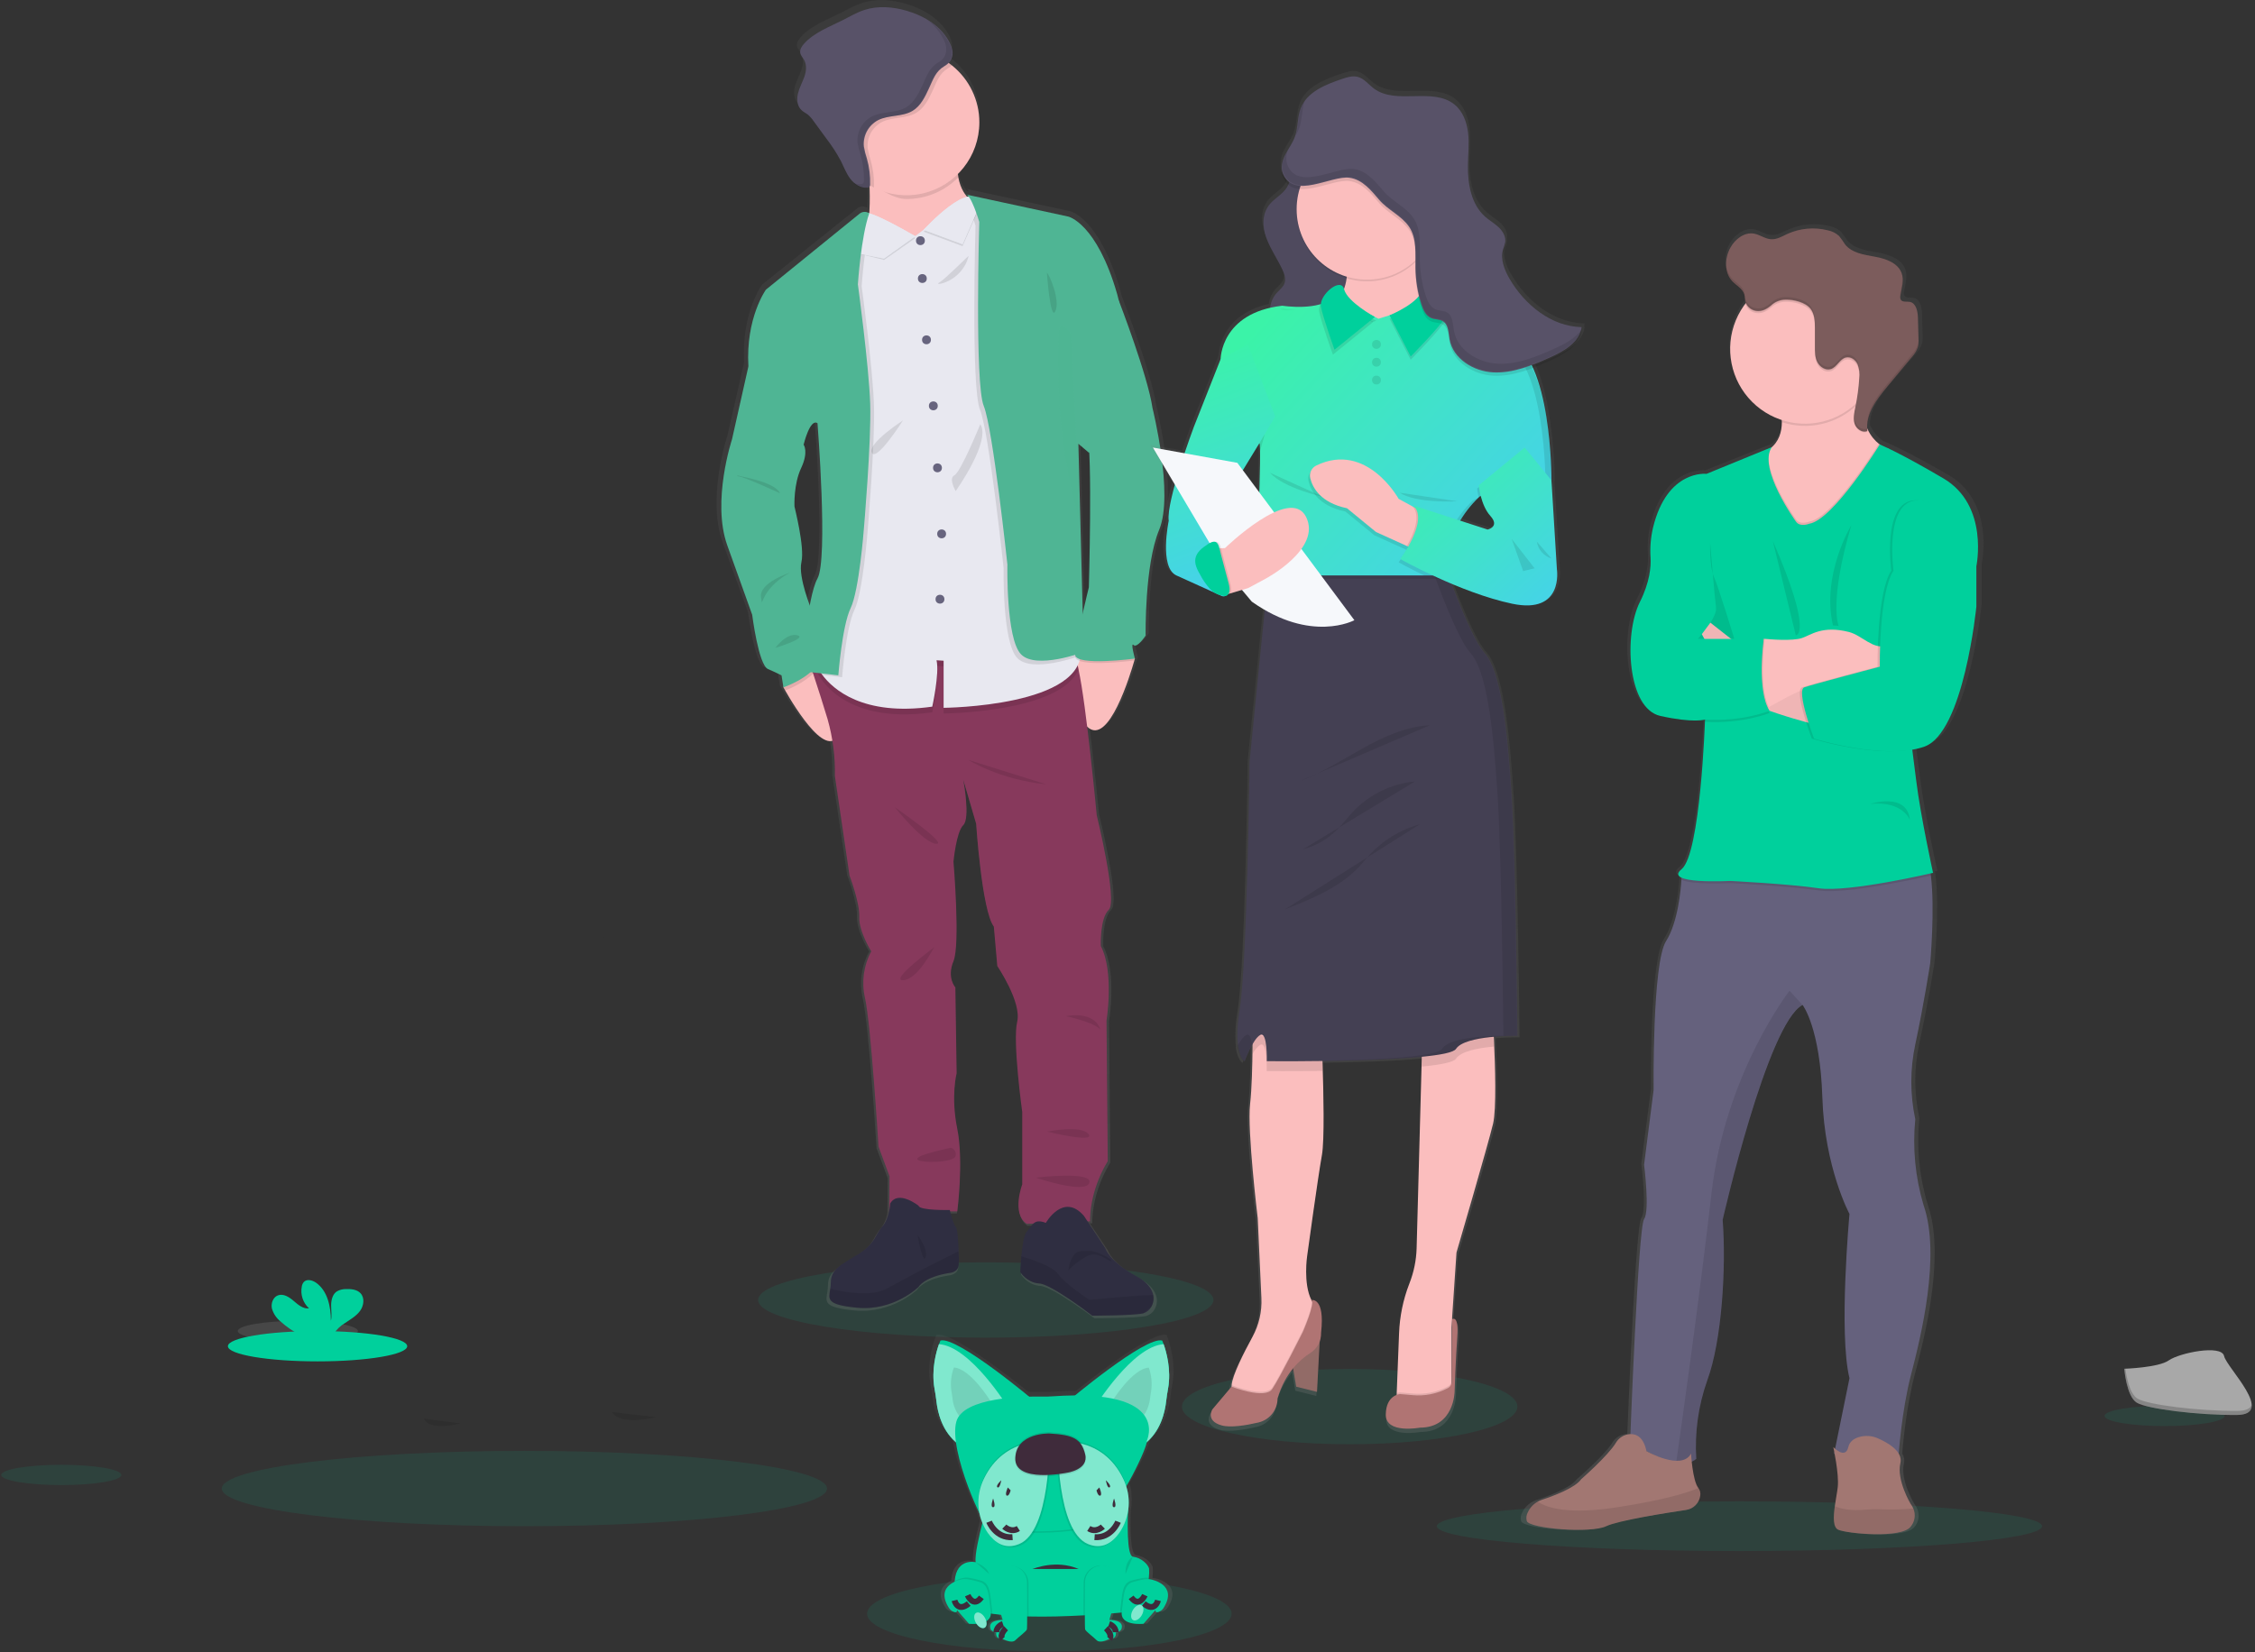 <?xml version="1.0" encoding="UTF-8"?>
<svg width="509px" height="373px" viewBox="0 0 509 373" version="1.1" xmlns="http://www.w3.org/2000/svg" xmlns:xlink="http://www.w3.org/1999/xlink">
    <rect x="0" y="0" width="509" height="373" fill="#333333" stroke="none"/>
    <!-- Generator: Sketch 63.1 (92452) - https://sketch.com -->
    <title>undraw_team_spirit_hrr4</title>
    <desc>Created with Sketch.</desc>
    <defs>
        <linearGradient x1="50.001%" y1="100%" x2="50.001%" y2="0.008%" id="linearGradient-1">
            <stop stop-color="#808080" stop-opacity="0.25" offset="0%"></stop>
            <stop stop-color="#808080" stop-opacity="0.12" offset="54%"></stop>
            <stop stop-color="#808080" stop-opacity="0.1" offset="100%"></stop>
        </linearGradient>
        <linearGradient x1="49.974%" y1="100.001%" x2="49.974%" y2="0%" id="linearGradient-2">
            <stop stop-color="#808080" stop-opacity="0.25" offset="0%"></stop>
            <stop stop-color="#808080" stop-opacity="0.12" offset="54%"></stop>
            <stop stop-color="#808080" stop-opacity="0.1" offset="100%"></stop>
        </linearGradient>
        <linearGradient x1="8.194%" y1="14.438%" x2="100%" y2="85.562%" id="linearGradient-3">
            <stop stop-color="#3BF3A8" offset="0%"></stop>
            <stop stop-color="#46D0ED" offset="100%"></stop>
        </linearGradient>
        <linearGradient x1="42.15%" y1="0%" x2="59.388%" y2="100%" id="linearGradient-4">
            <stop stop-color="#3BF3A8" offset="0%"></stop>
            <stop stop-color="#46D0ED" offset="100%"></stop>
        </linearGradient>
        <linearGradient x1="8.694%" y1="0%" x2="99.402%" y2="100%" id="linearGradient-5">
            <stop stop-color="#3BF3A8" offset="0%"></stop>
            <stop stop-color="#46D0ED" offset="100%"></stop>
        </linearGradient>
        <linearGradient x1="50.021%" y1="99.975%" x2="50.021%" y2="-0.017%" id="linearGradient-6">
            <stop stop-color="#808080" stop-opacity="0.25" offset="0%"></stop>
            <stop stop-color="#808080" stop-opacity="0.12" offset="54%"></stop>
            <stop stop-color="#808080" stop-opacity="0.1" offset="100%"></stop>
        </linearGradient>
        <linearGradient x1="49.963%" y1="99.964%" x2="49.963%" y2="0.021%" id="linearGradient-7">
            <stop stop-color="#808080" stop-opacity="0.25" offset="0%"></stop>
            <stop stop-color="#808080" stop-opacity="0.12" offset="54%"></stop>
            <stop stop-color="#808080" stop-opacity="0.1" offset="100%"></stop>
        </linearGradient>
    </defs>
    <g id="Page-1" stroke="none" stroke-width="1" fill="none" fill-rule="evenodd">
        <g id="About-Us-Copy-8" transform="translate(-853, -179)">
            <g id="undraw_team_spirit_hrr4" transform="translate(853, 119)">
                <path d="M24.445,204.673 C33.504,239.993 52.684,270.524 82.997,285.322 C146.018,316.08 288.059,300.215 394.086,282.009 C448.944,272.589 497.128,246.614 532.151,210.01 L24.445,204.673 Z" id="Path" opacity="0.1" fill-rule="nonzero"></path>
                <path d="M580.456,38.426 L522.282,38.426 C519.514,38.426 517.249,36.362 517.249,33.839 C517.249,31.317 519.509,29.253 522.282,29.253 L532.347,29.253 C529.579,29.253 527.315,27.188 527.315,24.666 C527.315,22.143 529.574,20.084 532.347,20.084 L525.166,20.084 C522.398,20.084 520.133,18.02 520.133,15.497 C520.133,12.975 522.393,10.911 525.166,10.911 L555.529,10.911 C548.79,8.051 540.933,6.022 531.844,4.959 C449.049,-4.743 419.486,1.672 409.043,8.272 C396.062,16.585 381.623,22.358 366.491,25.285 C315.408,34.897 219.875,46.462 133.285,21.58 C90.249,9.219 58.266,30.139 39.091,65.036 L590.557,65.036 C589.837,54.885 587.683,45.51 583.728,37.308 C582.794,38.038 581.641,38.432 580.456,38.426 Z" id="Path" opacity="0.1" fill-rule="nonzero"></path>
                <path d="M19.508,130.952 C17.276,151.494 18.037,172.251 21.768,192.574 L532.539,209.612 C546.612,194.903 558.557,178.294 568.025,160.27 L19.508,130.952 Z M221.51,174.912 L211.445,174.912 C214.208,174.912 216.477,176.976 216.477,179.499 C216.477,182.021 214.213,184.08 211.445,184.08 L153.295,184.08 C150.532,184.08 148.263,182.021 148.263,179.499 C148.263,176.976 150.527,174.912 153.295,174.912 L163.361,174.912 C160.598,174.912 158.328,172.848 158.328,170.325 C158.328,167.803 160.593,165.738 163.361,165.738 L156.169,165.738 C153.406,165.738 151.136,163.679 151.136,161.157 C151.136,158.634 153.401,156.57 156.169,156.57 L214.344,156.57 C217.112,156.57 219.376,158.634 219.376,161.157 C219.376,163.679 217.117,165.738 214.344,165.738 L221.51,165.738 C224.278,165.738 226.543,167.803 226.543,170.325 C226.543,172.848 224.293,174.912 221.51,174.912 Z" id="Shape" opacity="0.1" fill-rule="nonzero"></path>
                <path d="M590.582,65.353 L32.945,77.724 C26.151,93.629 21.657,111.608 19.583,130.247 L580.809,130.247 C584.463,119.341 587.173,108.141 588.911,96.77 C590.582,85.815 591.252,75.221 590.582,65.353 Z M132.807,105.889 L122.741,105.889 C125.504,105.889 127.774,107.953 127.774,110.475 C127.774,112.998 125.509,115.062 122.741,115.062 L64.572,115.062 C61.809,115.062 59.539,112.998 59.539,110.475 C59.539,107.953 61.804,105.889 64.572,105.889 L74.637,105.889 C71.874,105.889 69.605,103.829 69.605,101.307 C69.605,98.784 71.869,96.72 74.637,96.72 L67.445,96.72 C64.682,96.72 62.413,94.656 62.413,92.133 C62.413,89.611 64.677,87.547 67.445,87.547 L125.62,87.547 C128.388,87.547 130.653,89.611 130.653,92.133 C130.653,94.656 128.393,96.72 125.62,96.72 L132.807,96.72 C135.57,96.72 137.84,98.784 137.84,101.307 C137.84,103.829 135.57,105.889 132.807,105.889 Z" id="Shape" opacity="0.1" fill-rule="nonzero"></path>
                <ellipse id="Oval" fill="#00D09C" fill-rule="nonzero" opacity="0.1" cx="304.646" cy="377.586" rx="37.862" ry="8.504"></ellipse>
                <ellipse id="Oval" fill="#00D09C" fill-rule="nonzero" opacity="0.1" cx="392.624" cy="404.593" rx="68.305" ry="5.609"></ellipse>
                <ellipse id="Oval" fill="#00D09C" fill-rule="nonzero" opacity="0.1" cx="118.371" cy="396.089" rx="68.305" ry="8.504"></ellipse>
                <ellipse id="Oval" fill="#00D09C" fill-rule="nonzero" opacity="0.1" cx="222.515" cy="353.519" rx="51.395" ry="8.504"></ellipse>
                <ellipse id="Oval" fill="#00D09C" fill-rule="nonzero" opacity="0.1" cx="236.863" cy="424.35" rx="41.143" ry="8.504"></ellipse>
                <path d="M260.92,151.213 C259.833,143.892 253.185,126.809 253.185,126.809 L253.185,126.809 C253.069,126.305 252.938,125.802 252.792,125.298 C248.077,109.086 241.549,107.676 241.549,107.676 L218.167,102.641 C218.363,102.764 218.533,102.923 218.67,103.109 C218.546,103.121 218.424,103.139 218.302,103.165 C217.232,101.9 216.524,100.369 216.254,98.734 C216.209,98.492 216.169,98.231 216.138,97.984 C219.536,94.671 221.338,90.051 221.081,85.312 C220.825,80.572 218.535,76.174 214.8,73.247 C214.553,73.056 214.296,72.87 214.05,72.694 C215.152,71.521 215.187,69.889 214.362,68.258 C212.52,64.431 208.514,62.01 204.397,60.826 C201.251,59.925 197.854,59.633 194.724,60.62 C192.947,61.184 191.327,62.13 189.661,62.971 C186.555,64.522 183.118,65.751 180.798,68.303 C180.254,68.897 179.751,69.658 179.912,70.443 C180.033,71.027 180.496,71.48 180.793,71.999 C181.462,73.162 181.296,74.627 180.838,75.896 C180.38,77.165 179.711,78.343 179.394,79.642 C179.077,80.941 179.197,82.471 180.174,83.403 C180.642,83.764 181.129,84.1 181.633,84.41 C182.168,84.865 182.637,85.392 183.027,85.976 C183.953,87.218 184.876,88.465 185.795,89.717 C187.093,91.376 188.253,93.139 189.263,94.988 C189.953,96.348 190.486,97.798 191.407,99.016 C191.677,99.372 191.986,99.696 192.328,99.983 L192.056,99.877 C192.865,100.7 193.978,101.154 195.131,101.131 L195.131,101.131 C195.182,101.131 195.227,101.131 195.272,101.131 C195.482,101.126 195.683,101.044 195.836,100.899 C195.836,101.07 195.836,101.241 195.836,101.403 C195.891,103.2 195.881,105.113 195.755,106.911 L195.539,106.8 C194.884,106.474 194.099,106.556 193.526,107.011 L172,124.291 C172,124.291 167.32,130.696 167.974,141.752 L164.2,158.332 C164.2,158.332 159.484,172.399 163.112,182.444 C166.741,192.489 168.845,198.233 168.845,198.233 C168.845,198.233 170.294,209.648 172.474,210.579 C174.653,211.51 175.594,212.014 175.594,212.014 L176.027,214.743 L176.027,214.743 C176.027,214.743 176.173,215.01 176.429,215.458 C178.015,218.217 183.888,227.954 187.3,226.912 C187.73,229.556 187.915,232.234 187.854,234.913 L191.231,257.595 C191.231,257.595 193.586,263.762 193.44,266.995 C193.294,270.227 196.188,274.834 196.188,274.834 C194.43,278.054 193.914,281.807 194.739,285.382 C196.118,291.424 197.859,319.257 197.859,319.257 L200.376,326.004 L200.305,333.913 C200.098,335.204 199.561,336.418 198.745,337.438 C197.114,339.21 197.235,341.259 193.304,343.681 C189.374,346.103 186.883,347.019 186.883,350.227 C186.878,350.674 186.837,351.12 186.762,351.561 C186.399,353.917 185.695,355.196 192.922,355.881 C201.412,356.686 207.074,351.148 207.074,351.148 C207.074,351.148 208.322,348.882 214.201,347.966 C214.201,347.966 216.214,347.86 216.32,346.083 C216.36,345.469 216.35,344.295 216.32,343.001 C216.224,340.539 215.987,337.664 215.675,337.524 C215.283,337.347 214.598,334.87 214.362,333.974 L215.997,333.974 C215.997,333.974 217.507,322.56 215.997,315.169 C214.488,307.777 215.851,302.536 215.851,302.536 L215.56,283.016 C215.56,283.016 213.546,280.861 215.127,277.055 C216.707,273.248 215.127,254.448 215.127,254.448 C215.127,254.448 215.711,247.701 217.376,246.12 C219.042,244.539 217.457,236.237 217.376,235.804 L220.346,245.768 C220.346,245.768 221.649,265.575 224.412,269.16 L225.207,278.132 C225.207,278.132 230.864,286.389 229.777,290.835 C228.69,295.281 230.94,311.362 230.94,311.362 L230.94,327.801 C230.94,327.801 228.398,334.402 231.946,336.773 L233.456,336.713 C232.953,337.181 232.565,337.886 231.977,338.495 C231.297,339.195 230.91,341.859 230.693,344.149 C230.512,346.088 230.452,347.754 230.452,347.754 C230.452,347.754 231.962,350.171 234.805,350.337 C237.649,350.503 247.02,357.633 247.02,357.633 C247.02,357.633 256.275,357.633 258.671,357.129 L258.812,357.094 C259.581,356.852 260.227,356.324 260.618,355.619 C261.098,354.801 261.253,353.832 261.051,352.905 C260.754,351.49 259.632,349.94 257.146,348.62 C250.96,345.358 250.039,342.302 250.039,342.302 L245.978,336.204 L246.557,336.204 C246.557,336.204 246.199,329.745 250.618,322.494 L250.331,290.558 C250.331,290.558 252.143,279.577 249.028,273.616 C249.028,273.616 248.771,267.302 250.855,265.364 C252.938,263.425 248.082,243.834 248.082,243.834 C248.082,243.834 247.075,233.317 245.892,223.72 L245.892,223.72 C250.789,228.367 255.867,211.636 256.723,208.661 L256.849,208.661 L256.793,208.444 C256.829,208.303 256.849,208.233 256.849,208.233 L256.849,208.233 C256.849,208.233 255.762,204.366 256.557,205.151 C257.352,205.937 259.315,202.996 259.315,202.996 C259.315,202.996 259.023,186.991 262.435,178.925 C265.848,170.859 260.92,151.213 260.92,151.213 Z M246.325,161.398 L246.35,161.353 C246.854,171.126 246.255,191.98 246.255,191.98 C246.255,191.98 245.58,194.654 244.861,197.8 L244.357,177.988 L244.357,177.988 L243.854,159.324 L246.325,161.398 Z M183.863,154.662 C183.863,154.662 186.329,185.52 183.863,189.971 C183.163,191.24 182.574,193.496 182.086,196.068 C181.271,193.929 179.545,188.904 180.164,186.24 C180.964,182.796 178.568,173.749 178.568,173.537 C178.568,173.326 178.352,168.502 180.078,164.817 C181.804,161.131 180.672,159.535 180.672,159.535 C180.672,159.535 182.121,153.493 183.863,154.662 Z" id="Shape" fill="url(#linearGradient-1)" fill-rule="nonzero"></path>
                <path d="M189.872,224.163 C187.723,233.614 179.177,219.325 177.23,215.896 C176.978,215.448 176.837,215.186 176.837,215.186 L177.763,210.841 L182.66,208.827 C183.435,209.232 184.17,209.711 184.854,210.257 C187.537,212.366 191.528,216.842 189.872,224.163 Z" id="Path" fill="#FBBEBE" fill-rule="nonzero"></path>
                <path d="M256.169,208.701 C256.169,208.701 256.169,208.771 256.114,208.912 C256.114,208.973 256.074,209.053 256.049,209.139 C255.208,212.089 250.226,228.7 245.414,224.088 C240.15,219.053 242.707,207.412 242.707,207.412 L242.742,207.412 L253.814,206.279 L256.008,208.535 C256.008,208.535 256.008,208.535 256.008,208.535 L256.169,208.701 Z" id="Path" fill="#FBBEBE" fill-rule="nonzero"></path>
                <path d="M249.763,290.442 L250.044,322.162 C245.701,329.362 246.058,335.756 246.058,335.756 L231.745,336.32 C228.252,333.969 230.739,327.418 230.739,327.418 L230.739,311.085 C230.739,311.085 228.529,295.13 229.596,290.709 C230.663,286.289 225.112,278.122 225.112,278.122 L224.327,269.215 C221.619,265.656 220.336,245.994 220.336,245.994 L217.432,236.066 C217.512,236.494 219.022,244.781 217.432,246.307 C215.841,247.832 215.222,254.569 215.222,254.569 C215.222,254.569 216.788,273.238 215.222,277.009 C213.657,280.78 215.645,282.925 215.645,282.925 L215.932,302.304 C215.932,302.304 214.578,307.506 216.073,314.841 C217.568,322.177 216.073,333.511 216.073,333.511 L200.718,333.511 L200.788,325.601 L198.302,318.904 C198.302,318.904 196.591,291.263 195.237,285.277 C194.427,281.729 194.931,278.008 196.656,274.804 C196.656,274.804 193.813,270.247 193.954,267.04 C194.095,263.833 191.759,257.716 191.759,257.716 L188.448,235.205 C188.539,230.872 187.986,226.55 186.807,222.381 C184.884,215.966 182.036,207.558 182.036,207.558 L185.252,207.845 L201.478,209.29 C201.478,209.29 240.93,206.637 242.697,208.842 C243.069,209.563 243.321,210.34 243.441,211.143 C245.213,219.103 247.553,244.041 247.553,244.041 C247.553,244.041 252.324,263.491 250.276,265.414 C248.228,267.337 248.479,273.601 248.479,273.601 C251.549,279.517 249.763,290.442 249.763,290.442 Z" id="Path" fill="#87395C" fill-rule="nonzero"></path>
                <path d="M216.41,345.539 C216.299,347.306 214.332,347.412 214.332,347.412 C208.564,348.318 207.336,350.564 207.336,350.564 C207.336,350.564 201.8,356.067 193.45,355.266 C186.354,354.582 187.044,353.318 187.411,350.977 C187.482,350.54 187.521,350.1 187.527,349.658 C187.527,346.45 189.983,345.539 193.828,343.112 C197.673,340.685 197.567,338.676 199.168,336.914 C200.768,335.152 200.934,331.733 200.934,331.733 C202.746,328.577 207.341,332.237 207.341,332.237 C207.557,333.355 214.387,333.199 214.387,333.199 C214.387,333.199 215.293,336.834 215.761,337.045 C216.068,337.186 216.299,340.036 216.39,342.483 C216.44,343.767 216.45,344.93 216.41,345.539 Z" id="Path" fill="#2F2E41" fill-rule="nonzero"></path>
                <path d="M216.41,345.539 C216.299,347.306 214.332,347.412 214.332,347.412 C208.564,348.318 207.336,350.564 207.336,350.564 C207.336,350.564 201.8,356.067 193.45,355.266 C186.354,354.582 187.044,353.318 187.411,350.977 C190.582,351.762 196.641,352.86 200.179,350.936 C205.096,348.268 208.624,346.405 208.624,346.405 L216.395,342.493 C216.44,343.767 216.45,344.93 216.41,345.539 Z" id="Path" fill="#000000" fill-rule="nonzero" opacity="0.1"></path>
                <path d="M259.879,355.05 C259.5,355.749 258.865,356.275 258.107,356.515 L257.971,356.55 C255.621,357.054 246.537,357.054 246.537,357.054 C246.537,357.054 237.352,349.95 234.574,349.788 C231.795,349.627 230.301,347.221 230.301,347.221 C230.301,347.221 230.356,345.569 230.532,343.646 C230.749,341.37 231.126,338.727 231.795,338.032 C233.023,336.748 233.305,335.011 236.068,336.109 C236.068,336.109 240.014,329.15 244.664,334.528 L249.476,341.828 C249.476,341.828 250.382,344.849 256.476,348.127 C258.912,349.436 259.999,350.977 260.306,352.381 C260.5,353.293 260.348,354.245 259.879,355.05 L259.879,355.05 Z" id="Path" fill="#2F2E41" fill-rule="nonzero"></path>
                <path d="M259.879,355.05 C259.335,355.508 258.736,356.002 258.107,356.515 L257.971,356.55 C255.621,357.054 246.537,357.054 246.537,357.054 C246.537,357.054 237.352,349.95 234.574,349.788 C231.795,349.627 230.301,347.221 230.301,347.221 C230.301,347.221 230.356,345.569 230.532,343.646 C233.361,344.492 237.644,345.987 238.791,347.598 C240.553,350.05 245.902,353.474 245.902,353.474 C245.902,353.474 255.877,352.512 260.306,352.381 C260.5,353.293 260.348,354.245 259.879,355.05 L259.879,355.05 Z" id="Path" fill="#000000" fill-rule="nonzero" opacity="0.1"></path>
                <path d="M221.06,106.432 L207.925,120.324 C207.925,120.324 192.006,119.151 194.784,114.448 C196.198,112.051 196.42,107.037 196.294,102.676 C196.178,98.472 195.745,94.892 195.745,94.892 C195.745,94.892 218.071,83.775 216.38,94.142 C216.016,96.096 215.995,98.098 216.32,100.058 C217.271,105.295 221.06,106.432 221.06,106.432 Z" id="Path" fill="#FBBEBE" fill-rule="nonzero"></path>
                <path d="M216.36,94.142 C215.995,96.096 215.975,98.098 216.299,100.058 C213.215,103.185 209.005,104.943 204.613,104.937 C201.593,104.937 198.327,102.455 195.886,101.02 C195.77,96.811 195.745,94.892 195.745,94.892 C195.745,94.892 218.071,83.775 216.36,94.142 Z" id="Path" fill="#000000" fill-rule="nonzero" opacity="0.1"></path>
                <path d="M221.06,87.622 C221.063,95.302 215.756,101.963 208.272,103.674 C200.788,105.384 193.116,101.689 189.785,94.77 C186.454,87.85 188.349,79.546 194.352,74.758 C200.355,69.971 208.87,69.973 214.87,74.763 C218.781,77.885 221.059,82.617 221.06,87.622 Z" id="Path" fill="#FBBEBE" fill-rule="nonzero"></path>
                <path d="M243.441,211.143 C239.345,220.895 212.993,221.097 212.993,221.097 L212.993,210.463 L211.397,210.357 C212.087,213.404 210.431,220.83 210.431,220.83 C189.605,223.77 184.527,211.898 184.527,211.898 L185.252,207.835 L201.478,209.28 C201.478,209.28 240.93,206.627 242.697,208.832 C243.07,209.556 243.322,210.337 243.441,211.143 L243.441,211.143 Z" id="Path" fill="#000000" fill-rule="nonzero" opacity="0.1"></path>
                <path d="M212.993,219.813 L212.993,209.179 L211.397,209.079 C212.087,212.1 210.431,219.551 210.431,219.551 C194.759,221.761 188.005,215.589 185.624,212.397 C185.196,211.847 184.828,211.253 184.527,210.624 L190.889,174.826 L192.398,122.141 L194.678,112.897 L195.207,108.461 L195.207,108.411 L195.262,108.411 L196.883,109.106 L206.581,113.3 L217.598,104.977 L217.759,104.862 L218.307,104.444 L219.218,105.174 L221.483,106.991 L228.746,153.911 C228.746,153.911 241.328,190.037 243.683,204.618 C243.779,205.202 243.854,205.745 243.914,206.254 C245.47,219.566 212.993,219.813 212.993,219.813 Z" id="Path" fill="#E8E8F0" fill-rule="nonzero"></path>
                <ellipse id="Oval" fill="#67647E" fill-rule="nonzero" cx="207.759" cy="114.337" rx="1" ry="1"></ellipse>
                <ellipse id="Oval" fill="#67647E" fill-rule="nonzero" cx="208.191" cy="122.886" rx="1" ry="1"></ellipse>
                <ellipse id="Oval" fill="#67647E" fill-rule="nonzero" cx="209.128" cy="136.727" rx="1" ry="1"></ellipse>
                <ellipse id="Oval" fill="#67647E" fill-rule="nonzero" cx="210.673" cy="151.636" rx="1" ry="1"></ellipse>
                <ellipse id="Oval" fill="#67647E" fill-rule="nonzero" cx="211.609" cy="165.633" rx="1" ry="1"></ellipse>
                <ellipse id="Oval" fill="#67647E" fill-rule="nonzero" cx="212.545" cy="180.541" rx="1" ry="1"></ellipse>
                <ellipse id="Oval" fill="#67647E" fill-rule="nonzero" cx="212.172" cy="195.288" rx="1" ry="1"></ellipse>
                <path d="M195.831,180.032 C195.831,180.032 194.784,193.742 192.862,197.73 C190.939,201.718 190.083,212.905 190.083,212.905 L185.619,212.402 C185.191,211.852 184.823,211.258 184.522,210.629 L190.884,174.831 L192.393,122.146 L194.678,112.897 L195.207,108.461 L195.267,108.436 C195.773,108.197 196.36,108.207 196.858,108.461 L197.069,108.572 C197.005,108.753 196.945,108.94 196.888,109.131 C195.146,114.584 194.497,124.634 194.497,124.634 C194.497,124.634 197.014,143.016 197.275,151.565 C197.537,160.114 195.831,180.032 195.831,180.032 Z" id="Path" fill="#000000" fill-rule="nonzero" opacity="0.1"></path>
                <path d="M184.854,210.272 C184.805,210.387 184.748,210.498 184.683,210.604 C182.952,213.529 178.563,215.387 177.23,215.896 C176.978,215.448 176.837,215.186 176.837,215.186 L177.763,210.841 L182.66,208.827 C183.436,209.237 184.171,209.721 184.854,210.272 L184.854,210.272 Z" id="Path" fill="#000000" fill-rule="nonzero" opacity="0.1"></path>
                <path d="M172.992,140.307 L168.93,142.729 L165.231,159.188 C165.231,159.188 160.601,173.15 164.159,183.124 C167.718,193.098 169.786,198.807 169.786,198.807 C169.786,198.807 171.21,210.136 173.349,211.062 C175.488,211.989 176.409,212.487 176.409,212.487 L176.837,215.196 C176.837,215.196 182.635,213.227 184.683,209.758 C186.732,206.289 183.173,197.675 183.173,197.675 C183.173,197.675 180.113,190.334 180.898,186.915 C181.684,183.496 179.328,174.519 179.328,174.328 C179.328,174.136 179.117,169.338 180.838,165.668 C182.559,161.997 181.412,160.432 181.412,160.432 L180.34,149.959 L172.992,140.307 Z" id="Path" fill="#4FB594" fill-rule="nonzero"></path>
                <path d="M243.779,208.062 C243.779,208.062 233.023,212.12 229.606,208.565 C226.189,205.01 226.541,188.33 226.541,188.33 C226.541,188.33 223.27,157.552 221.201,152.497 C219.133,147.442 220.195,110.959 220.195,110.959 C220.195,110.959 218.806,106.241 217.593,105.008 C217.516,104.928 217.43,104.859 217.336,104.801 L217.754,104.892 L219.213,105.204 L221.478,107.021 L228.741,153.942 C228.741,153.942 241.323,190.067 243.678,204.648 L243.779,208.062 Z" id="Path" fill="#000000" fill-rule="nonzero" opacity="0.1"></path>
                <path d="M256.169,209.129 L256.049,209.129 C254.695,209.305 242.747,210.75 242.697,208.263 C242.695,207.975 242.71,207.688 242.742,207.402 L253.814,206.269 L256.008,208.525 C256.008,208.525 256.008,208.525 256.008,208.525 C256.049,208.671 256.079,208.797 256.109,208.897 L256.169,209.129 Z" id="Path" fill="#000000" fill-rule="nonzero" opacity="0.1"></path>
                <path d="M244.705,123.823 L252.556,127.921 C252.556,127.921 259.099,144.869 260.145,152.134 C260.145,152.134 264.992,171.599 261.655,179.604 C258.318,187.61 258.595,203.5 258.595,203.5 C258.595,203.5 256.673,206.42 255.888,205.64 C255.102,204.859 256.174,208.701 256.174,208.701 C256.174,208.701 242.752,210.483 242.697,207.845 C242.641,205.207 245.777,192.599 245.777,192.599 C245.777,192.599 246.632,162.607 245.419,157.904 C244.206,153.201 244.705,123.823 244.705,123.823 Z" id="Path" fill="#4FB594" fill-rule="nonzero"></path>
                <path d="M221.277,155.769 C221.277,155.769 216.858,166.594 215.434,167.309 C214.009,168.024 215.721,170.869 215.721,170.869 C215.721,170.869 223.768,159.616 221.277,155.769 Z" id="Path" fill="#000000" fill-rule="nonzero" opacity="0.1"></path>
                <path d="M218.64,117.796 C218.69,117.59 213.37,123.017 211.946,123.838 C210.522,124.659 217.145,123.788 218.64,117.796 Z" id="Path" fill="#000000" fill-rule="nonzero" opacity="0.1"></path>
                <path d="M203.828,154.913 C203.828,154.913 195.71,160.165 196.782,162.244 C197.854,164.323 203.828,154.913 203.828,154.913 Z" id="Path" fill="#000000" fill-rule="nonzero" opacity="0.1"></path>
                <path d="M218.569,231.569 C218.569,231.569 225.479,236.015 236.229,237.108 L218.569,231.569 Z" id="Path" fill="#000000" fill-rule="nonzero" opacity="0.1"></path>
                <path d="M201.976,242.258 C201.976,242.258 208.383,250.314 211.307,250.521 C214.231,250.727 201.976,242.258 201.976,242.258 Z" id="Path" fill="#000000" fill-rule="nonzero" opacity="0.1"></path>
                <path d="M210.949,273.827 C210.663,273.968 207.316,281.093 203.904,281.309 C200.491,281.526 210.949,273.827 210.949,273.827 Z" id="Path" fill="#000000" fill-rule="nonzero" opacity="0.1"></path>
                <path d="M240.643,289.435 C240.643,289.435 246.995,288.01 248.409,292.567 C248.409,292.552 247.981,291.127 240.643,289.435 Z" id="Path" fill="#000000" fill-rule="nonzero" opacity="0.1"></path>
                <path d="M236.37,315.496 C236.37,315.496 244.065,313.925 245.701,316.065 C247.337,318.205 236.37,315.496 236.37,315.496 Z" id="Path" fill="#000000" fill-rule="nonzero" opacity="0.1"></path>
                <path d="M214.603,319.141 C214.603,319.212 206.772,320.712 207.054,321.709 C207.336,322.706 215.409,322.565 215.695,320.994 C215.799,320.603 215.742,320.187 215.537,319.839 C215.331,319.491 214.995,319.239 214.603,319.141 L214.603,319.141 Z" id="Path" fill="#000000" fill-rule="nonzero" opacity="0.1"></path>
                <path d="M233.809,325.898 C233.809,325.898 246.677,324.327 245.887,327.036 C245.097,329.745 233.809,325.898 233.809,325.898 Z" id="Path" fill="#000000" fill-rule="nonzero" opacity="0.1"></path>
                <path d="M166.439,167.309 C166.51,167.521 174.914,168.664 176.052,171.372 C176.052,171.372 167.793,167.521 166.49,167.521" id="Path" fill="#000000" fill-rule="nonzero" opacity="0.1"></path>
                <path d="M178.261,189.322 C178.261,189.322 171.281,191.532 171.779,194.86 C172.277,198.188 171.069,193.319 178.261,189.322 Z" id="Path" fill="#000000" fill-rule="nonzero" opacity="0.1"></path>
                <path d="M175.01,206.279 C175.01,206.279 177.552,202.79 179.972,203.429 C182.393,204.069 175.01,206.279 175.01,206.279 Z" id="Path" fill="#000000" fill-rule="nonzero" opacity="0.1"></path>
                <path d="M214.87,74.763 C214.626,75 214.352,75.205 214.055,75.372 C212.042,76.545 211.488,78.353 210.532,80.437 C209.641,82.346 208.66,84.365 206.863,85.447 C204.543,86.847 201.488,86.333 199.077,87.552 C196.888,88.692 195.612,91.05 195.856,93.508 C196.009,94.435 196.238,95.347 196.541,96.237 C197.089,98.163 197.337,100.161 197.275,102.163 C197.28,102.221 197.28,102.28 197.275,102.339 C191.648,99.526 188.117,93.749 188.18,87.456 C188.242,81.164 191.887,75.458 197.569,72.758 C203.251,70.057 209.975,70.836 214.89,74.763 L214.87,74.763 Z" id="Path" fill="#000000" fill-rule="nonzero" opacity="0.1"></path>
                <path d="M214.442,69.809 C212.635,66.012 208.705,63.606 204.663,62.433 C201.578,61.541 198.227,61.249 195.167,62.231 C193.42,62.785 191.835,63.742 190.199,64.562 C187.149,66.103 183.797,67.321 181.502,69.854 C180.964,70.443 180.496,71.198 180.632,71.979 C180.748,72.558 181.2,72.986 181.492,73.519 C182.152,74.677 181.996,76.132 181.538,77.391 C181.08,78.65 180.43,79.818 180.118,81.112 C179.806,82.406 179.927,83.921 180.883,84.843 C181.311,85.251 181.86,85.507 182.323,85.85 C182.846,86.302 183.305,86.824 183.687,87.401 L186.404,91.116 C187.681,92.763 188.819,94.513 189.807,96.348 C190.481,97.697 191.004,99.137 191.91,100.34 C192.816,101.544 194.225,102.51 195.725,102.379 C195.961,102.385 196.185,102.279 196.329,102.092 C196.385,101.975 196.411,101.845 196.405,101.715 C196.471,99.721 196.228,97.728 195.685,95.809 C195.382,94.92 195.153,94.007 195,93.08 C194.764,90.624 196.037,88.269 198.221,87.124 C200.637,85.905 203.692,86.419 206.007,85.024 C207.809,83.937 208.79,81.918 209.676,79.989 C210.648,77.905 211.186,76.097 213.199,74.924 C215.212,73.751 215.444,71.808 214.442,69.809 Z" id="Path" fill="#585268" fill-rule="nonzero"></path>
                <path d="M207.074,338.807 C207.074,338.807 209.591,342.015 208.936,343.842 C208.282,345.67 207.074,338.807 207.074,338.807 Z" id="Path" fill="#000000" fill-rule="nonzero" opacity="0.1"></path>
                <path d="M241.121,346.833 C241.121,346.833 241.68,342.533 243.92,342.493 C246.159,342.453 246.27,342.261 247.981,342.921 C249.692,343.58 251.298,344.603 250.784,344.754 C250.271,344.905 247.84,342.297 245.344,343.631 C243.786,344.484 242.363,345.563 241.121,346.833 Z" id="Path" fill="#000000" fill-rule="nonzero" opacity="0.1"></path>
                <path d="M199.565,118.692 L206.611,113.753 C206.611,113.753 196.304,107.661 195.076,108.517 C193.848,109.373 193.002,117.076 193.002,117.076 L199.565,118.692 Z" id="Path" fill="#000000" fill-rule="nonzero" opacity="0.1"></path>
                <path d="M199.535,118.375 L206.581,113.34 C206.581,113.34 196.274,107.248 195.046,108.104 C193.818,108.96 192.972,117.086 192.972,117.086 L199.535,118.375 Z" id="Path" fill="#E1E7EF" fill-rule="nonzero"></path>
                <path d="M199.535,118.375 L206.581,113.34 C206.581,113.34 196.274,107.248 195.046,108.104 C193.818,108.96 192.972,117.086 192.972,117.086 L199.535,118.375 Z" id="Path" fill="#E8E8F0" fill-rule="nonzero"></path>
                <path d="M196.213,108.144 L196.002,108.039 C195.36,107.711 194.585,107.792 194.024,108.245 L172.886,125.399 C172.886,125.399 168.291,131.758 168.93,142.729 L181.397,160.396 C181.397,160.396 182.821,154.415 184.527,155.553 C184.527,155.553 186.948,186.19 184.527,190.606 C182.106,195.021 181.039,211.551 181.039,211.551 L189.228,212.477 C189.228,212.477 190.083,201.29 192.006,197.302 C193.928,193.314 194.975,179.604 194.975,179.604 C194.975,179.604 196.707,159.686 196.42,151.137 C196.133,142.588 193.642,124.206 193.642,124.206 C193.642,124.206 194.341,113.431 196.213,108.144 Z" id="Path" fill="#4FB594" fill-rule="nonzero"></path>
                <path d="M217.271,115.571 L208.488,112.318 C208.488,112.318 219.671,100.063 221.07,106.86 L217.271,115.571 Z" id="Path" fill="#000000" fill-rule="nonzero" opacity="0.1"></path>
                <path d="M217.271,115.143 L208.488,111.89 C208.488,111.89 219.671,99.635 221.07,106.432 L217.271,115.143 Z" id="Path" fill="#E1E7EF" fill-rule="nonzero"></path>
                <path d="M217.271,115.143 L208.488,111.89 C208.488,111.89 219.671,99.635 221.07,106.432 L217.271,115.143 Z" id="Path" fill="#E8E8F0" fill-rule="nonzero"></path>
                <path d="M216.984,104.716 C217.11,104.695 217.24,104.724 217.346,104.796 L216.984,104.716 Z" id="Path" fill="#000000" fill-rule="nonzero" opacity="0.1"></path>
                <path d="M217.829,103.865 L241.131,108.9 C241.131,108.9 247.543,110.324 252.173,126.426 C256.804,142.527 245.832,162.254 245.832,162.254 L243.411,160.195 L244.624,207.216 C244.624,207.216 233.869,211.274 230.452,207.719 C227.034,204.165 227.392,187.469 227.392,187.469 C227.392,187.469 224.115,156.696 222.047,151.636 C219.978,146.576 221.04,110.103 221.04,110.103 C221.04,110.103 219.138,103.583 217.829,103.865 Z" id="Path" fill="#4FB594" fill-rule="nonzero"></path>
                <path d="M239.148,133.827 C238.821,134.129 238.439,148.358 239.863,159.188 C240.734,165.783 242.079,172.307 243.889,178.708 L241.776,135.323 C241.776,135.323 240.145,132.901 239.148,133.827 Z" id="Path" fill="#4FB594" fill-rule="nonzero" opacity="0.1"></path>
                <path d="M236.3,121.572 C236.869,121.93 239.365,127.841 238.222,130.263 C237.08,132.684 236.3,121.572 236.3,121.572 Z" id="Path" fill="#000000" fill-rule="nonzero" opacity="0.1"></path>
                <path d="M214.306,69.809 C213.162,67.555 211.381,65.688 209.183,64.441 C210.817,65.612 212.136,67.169 213.023,68.973 C214.03,70.987 213.733,73.001 211.775,74.103 C209.817,75.206 209.208,77.084 208.252,79.169 C207.361,81.077 206.38,83.096 204.578,84.203 C202.263,85.603 199.208,85.085 196.792,86.303 C194.609,87.452 193.336,89.807 193.571,92.264 C193.726,93.19 193.957,94.101 194.261,94.988 C194.809,96.914 195.056,98.913 194.995,100.914 C195,101.045 194.972,101.174 194.915,101.292 C194.774,101.479 194.55,101.586 194.316,101.579 C193.712,101.625 193.106,101.512 192.56,101.252 C193.36,102.046 194.453,102.474 195.579,102.435 C195.763,102.461 195.949,102.401 196.081,102.27 C196.214,102.14 196.278,101.955 196.254,101.77 C196.319,99.769 196.073,97.77 195.524,95.844 C195.217,94.956 194.986,94.043 194.834,93.115 C194.598,90.659 195.871,88.304 198.055,87.159 C200.471,85.94 203.526,86.454 205.841,85.059 C207.643,83.972 208.624,81.953 209.51,80.024 C210.481,77.94 211.02,76.132 213.033,74.959 C215.046,73.786 215.313,71.808 214.306,69.809 Z" id="Path" fill="#000000" fill-rule="nonzero" opacity="0.1"></path>
                <path d="M357.676,133.037 C350.741,132.901 344.621,128.002 341.154,122.015 C340.244,120.591 339.673,118.977 339.483,117.298 C339.507,116.916 339.571,116.538 339.674,116.17 C339.886,115.608 340.054,115.031 340.177,114.443 C340.205,114.209 340.205,113.972 340.177,113.738 C340.177,113.738 340.177,113.738 340.177,113.698 C340.343,112.424 339.593,111.18 338.667,110.309 C337.741,109.438 336.579,108.799 335.613,107.933 C332.633,105.315 331.727,101.116 331.672,97.118 L331.672,96.906 C331.707,95.195 331.843,93.478 331.828,91.766 C331.851,90.794 331.809,89.822 331.702,88.856 C331.415,86.434 330.494,83.967 328.592,82.421 C323.629,78.393 315.285,82.587 310.146,78.781 C308.898,77.849 307.887,76.475 306.372,76.112 C305.229,75.835 304.042,76.208 302.924,76.581 C299.14,77.829 294.917,79.471 293.437,83.126 C292.592,85.225 292.828,87.622 292.053,89.747 C291.55,91.172 290.589,92.395 289.889,93.745 C289.315,94.76 289.036,95.917 289.084,97.083 C289.022,97.686 289.107,98.296 289.331,98.86 C289.594,99.54 290.017,100.146 290.564,100.627 C290.366,101.048 290.12,101.443 289.829,101.805 C288.863,102.989 287.378,103.819 286.371,104.997 C284.509,107.157 284.58,110.093 285.496,112.63 C286.412,115.168 288.067,117.479 289.21,119.951 C289.713,121.023 290.096,122.222 289.587,123.289 C289.23,124.029 288.49,124.593 287.916,125.233 C287.077,126.174 286.55,127.353 286.407,128.606 C275.078,131.194 275.068,140.302 275.068,140.302 L275.068,140.302 L268.948,155.699 C268.948,155.699 267.966,158.292 266.814,161.715 L259.572,160.416 L264.604,168.845 C263.653,172.279 262.979,175.461 263.2,177.062 C263.2,177.062 260.951,187.635 264.952,189.483 L273.779,193.455 C274.162,193.69 274.573,193.874 275.002,194.004 L275.36,194.165 C275.62,194.292 275.924,194.292 276.185,194.165 L276.21,194.165 L276.306,194.165 C276.477,194.177 276.649,194.151 276.809,194.09 C277.006,193.984 277.161,193.816 277.252,193.611 C277.249,193.595 277.249,193.578 277.252,193.561 L279.894,192.796 L282.134,195.449 C283.14,196.159 284.147,196.773 285.098,197.327 L281.63,231.776 C281.63,231.776 281.072,277.593 279.381,288.036 C278.757,291.902 278.752,294.541 278.988,296.333 L278.923,296.444 C279.341,299.389 280.433,299.968 280.433,299.968 L280.433,299.928 C280.453,299.944 280.475,299.957 280.498,299.968 C281.007,298.631 281.613,297.332 282.31,296.081 C282.31,296.328 282.31,296.585 282.31,296.837 C282.275,300.724 282.154,306.166 281.751,309.706 C281.067,315.748 283.503,335.661 283.503,335.661 L284.343,353.786 C284.48,356.864 283.766,359.919 282.28,362.617 C280.267,366.237 277.695,371.333 277.509,373.593 C277.499,373.716 277.499,373.839 277.509,373.961 L277.509,373.961 L273.19,379.157 C273.19,379.157 271.504,381.765 275.314,382.817 C277.363,383.386 280.896,382.817 283.734,382.148 C286.285,381.56 288.094,379.289 288.098,376.67 C288.815,374.173 290.027,371.846 291.661,369.827 L292.37,374.001 L297.121,375.179 L297.73,363.74 C297.976,363.098 298.087,362.413 298.058,361.726 L298.058,361.726 C298.994,353.59 295.853,354.32 295.853,354.32 C295.937,354.391 295.991,354.492 296.004,354.602 L295.853,354.325 L295.853,354.325 C293.926,350.519 294.847,344.255 294.847,344.255 C294.847,344.255 297.363,326.13 298.224,321.341 C298.843,317.958 298.586,306.881 298.38,300.698 C298.38,300.442 298.38,300.195 298.355,299.948 C305.723,299.853 314.751,299.606 321.088,298.992 L321.088,299.737 L319.92,342.558 C319.84,345.289 319.285,347.984 318.279,350.524 C318.279,350.574 318.244,350.619 318.224,350.67 C316.835,354.256 316.051,358.049 315.904,361.892 L315.36,375.487 L315.36,375.864 L315.36,375.864 C314.414,376.227 312.92,377.279 312.879,380.33 C312.814,384.801 320.69,383.311 320.69,383.311 C328.562,383.311 328.627,375.114 328.627,375.114 C328.627,375.114 328.874,367.597 329.251,362.567 C329.628,357.537 328.063,358.645 328.063,358.645 L327.942,372.954 C327.942,372.989 327.942,373.024 327.942,373.065 L327.942,360.523 L328.063,358.705 L328.063,358.655 L328.063,358.655 L328.063,358.267 L329.055,343.51 C329.055,343.51 336.307,318.92 337.429,314.202 C338.23,310.849 337.897,300.749 337.636,295.165 C337.636,294.908 337.636,294.662 337.595,294.425 C339.845,294.224 341.833,294.203 342.628,294.203 L342.996,294.203 C342.996,294.203 342.623,254.71 341.682,239.827 C340.741,224.944 339.246,211.324 335.497,207.226 C333.232,204.749 330.076,197.101 327.948,191.436 C332.423,193.372 337.068,194.889 341.823,195.968 C353.695,198.455 352.07,188.144 352.07,188.144 L350.867,168.643 L350.948,168.643 C350.903,163.535 350.466,158.439 349.639,153.398 C349.01,149.531 348.049,145.533 346.579,142.321 C347.867,141.818 349.141,141.279 350.389,140.725 C353.615,139.3 357.249,137.281 357.712,133.802 L357.556,133.802 C357.618,133.551 357.658,133.295 357.676,133.037 Z M284.081,161.232 L284.081,161.232 C284.107,163.246 284.031,166.74 283.91,170.602 L280.141,165.567 L283.92,159.435 L284.081,161.232 Z M336.161,179.076 L329.88,177.062 C330.994,175.323 332.295,173.713 333.76,172.258 L334.304,171.755 L334.108,171.795 L334.41,171.518 L334.591,171.478 L334.304,171.755 L334.646,171.685 C335.024,173.263 335.756,174.735 336.785,175.989 C339.04,178.451 336.166,179.076 336.166,179.076 L336.161,179.076 Z" id="Shape" fill="url(#linearGradient-2)" fill-rule="nonzero"></path>
                <polygon id="Path" fill="#A27772" fill-rule="nonzero" points="298.007 360.326 297.272 374.263 292.587 373.09 291.6 367.295"></polygon>
                <polygon id="Path" fill="#000000" fill-rule="nonzero" opacity="0.1" points="298.007 360.326 297.272 374.263 292.587 373.09 291.6 367.295"></polygon>
                <path d="M315.204,376.111 L322.351,377.591 L327.651,372.909 L327.651,359.712 L327.771,357.91 L327.771,357.854 L327.771,357.854 L327.771,357.472 L328.758,342.805 C328.758,342.805 335.909,318.391 337.022,313.703 C337.807,310.38 337.48,300.351 337.218,294.808 C337.112,292.537 337.022,291.016 337.022,291.016 L321.244,287.195 L320.912,299.329 L319.759,341.843 C319.68,344.553 319.133,347.229 318.144,349.753 L318.088,349.899 C316.716,353.46 315.942,357.223 315.798,361.036 L315.265,374.555 L315.265,374.928 L315.204,376.111 Z" id="Path" fill="#FBBEBE" fill-rule="nonzero"></path>
                <polygon id="Path" fill="#000000" fill-rule="nonzero" opacity="0.1" points="327.771 357.482 327.771 357.854 327.771 357.854 327.771 357.472"></polygon>
                <path d="M315.204,376.111 L322.351,377.591 L327.651,372.909 L327.651,371.786 C327.616,372.291 327.33,372.744 326.891,372.994 L326.815,373.04 C324.353,374.341 321.564,374.893 318.793,374.626 L316.005,374.389 C315.75,374.413 315.501,374.474 315.265,374.57 L315.265,374.943 L315.204,376.111 Z" id="Path" fill="#000000" fill-rule="nonzero" opacity="0.1"></path>
                <path d="M326.815,373.407 L326.891,373.367 C327.364,373.101 327.658,372.601 327.661,372.058 L327.776,357.854 C327.776,357.854 329.316,356.752 328.944,361.746 C328.572,366.741 328.33,374.203 328.33,374.203 C328.33,374.203 328.27,382.339 320.504,382.339 C320.504,382.339 312.738,383.819 312.799,379.378 C312.859,374.938 316.005,374.756 316.005,374.756 L318.793,374.998 C321.565,375.266 324.355,374.713 326.815,373.407 L326.815,373.407 Z" id="Path" fill="#B07473" fill-rule="nonzero"></path>
                <path d="M277.982,373.09 C278.163,376.297 287.594,374.444 287.594,374.444 L293.941,362.119 C293.941,362.119 299.24,358.046 296.588,354.471 C296.446,354.276 296.317,354.073 296.2,353.862 C296.2,353.862 296.2,353.862 296.175,353.831 L296.175,353.831 C296.12,353.741 296.07,353.645 296.019,353.545 L296.019,353.545 C294.117,349.768 295.053,343.575 295.053,343.575 C295.053,343.575 297.514,325.571 298.38,320.823 C298.989,317.47 298.737,306.468 298.536,300.316 C298.455,297.758 298.38,296.041 298.38,296.041 L282.723,291.847 C282.723,291.847 282.723,293.801 282.723,296.519 C282.687,300.381 282.567,305.784 282.169,309.298 C281.495,315.274 283.895,335.066 283.895,335.066 L284.726,353.076 C284.87,356.127 284.173,359.16 282.713,361.842 C280.75,365.437 278.183,370.502 278.007,372.743 C277.989,372.857 277.981,372.974 277.982,373.09 L277.982,373.09 Z" id="Path" fill="#FBBEBE" fill-rule="nonzero"></path>
                <path d="M277.982,373.09 C278.163,376.297 287.594,374.444 287.594,374.444 L293.941,362.119 C293.941,362.119 299.24,358.046 296.588,354.471 C296.446,354.276 296.317,354.073 296.2,353.862 C296.115,355.73 294.067,360.407 294.067,360.407 C294.067,360.407 288.827,370.895 287.162,373.296 C285.496,375.698 278.258,372.848 277.987,372.748 C277.976,372.861 277.974,372.976 277.982,373.09 Z" id="Path" fill="#000000" fill-rule="nonzero" opacity="0.1"></path>
                <path d="M296.019,353.529 C296.019,353.529 299.12,352.809 298.193,360.885 L298.193,360.885 C298.265,362.753 297.329,364.516 295.742,365.502 C293.523,366.897 290.101,369.898 288.369,375.733 L288.369,375.733 C288.372,378.326 286.589,380.579 284.066,381.171 C281.268,381.825 277.78,382.399 275.762,381.836 C272.003,380.788 273.669,378.2 273.669,378.2 L277.982,373.08 C277.982,373.08 285.501,376.04 287.162,373.634 C288.822,371.227 294.067,360.749 294.067,360.749 C294.067,360.749 296.94,354.209 296.019,353.529 Z" id="Path" fill="#B07473" fill-rule="nonzero"></path>
                <path d="M321.244,288.69 L320.912,300.824 C325.114,300.416 328.124,299.847 328.637,299.047 C329.749,297.325 333.786,296.6 337.218,296.303 C337.112,294.032 337.022,292.512 337.022,292.512 L321.244,288.69 Z" id="Path" fill="#000000" fill-rule="nonzero" opacity="0.1"></path>
                <path d="M282.723,297.995 C283.124,297.172 283.716,296.458 284.449,295.91 C286.11,294.989 285.928,301.831 285.928,301.831 C285.928,301.831 291.465,301.882 298.536,301.791 C298.455,299.233 298.38,297.511 298.38,297.511 L282.723,293.322 C282.723,293.322 282.753,295.266 282.723,297.995 Z" id="Path" fill="#000000" fill-rule="nonzero" opacity="0.1"></path>
                <path d="M280.936,299.616 C280.936,299.616 282.788,294.581 284.459,293.685 C286.13,292.789 285.939,299.601 285.939,299.601 C285.939,299.601 326.614,299.973 328.647,296.827 C330.68,293.68 342.513,293.866 342.513,293.866 C342.513,293.866 342.145,254.654 341.219,239.862 C340.293,225.069 338.818,211.561 335.119,207.493 C332.729,204.859 329.327,196.34 327.223,190.661 C326.08,187.559 325.32,185.299 325.32,185.299 L286.497,187.514 L286.18,190.661 L282.058,231.907 C282.058,231.907 281.505,277.407 279.839,287.764 C278.173,298.12 280.936,299.616 280.936,299.616 Z" id="Path" fill="#444053" fill-rule="nonzero"></path>
                <g id="Group" opacity="0.1" transform="translate(279.31, 185.284)" fill="#000000" fill-rule="nonzero">
                    <path d="M46.176,111.543 C48.189,108.401 60.042,108.582 60.042,108.582 C60.042,108.582 59.674,69.371 58.748,54.578 C57.822,39.786 56.347,26.277 52.648,22.209 C50.248,19.566 46.856,11.057 44.752,5.377 C43.791,2.769 43.101,0.76 42.91,0.186 L45.93,0.015 C45.93,0.015 46.689,2.276 47.837,5.377 C49.941,11.057 53.338,19.576 55.728,22.209 C59.428,26.277 60.907,39.781 61.828,54.578 C62.749,69.376 63.127,108.582 63.127,108.582 C63.127,108.582 51.295,108.401 49.256,111.543 C47.52,114.226 17.59,114.352 8.903,114.327 C20.051,114.302 44.606,113.97 46.176,111.543 Z" id="Path"></path>
                    <path d="M1.988,108.401 C2.738,107.983 3.11,109.141 3.296,110.546 C2.624,111.764 2.041,113.03 1.55,114.332 C1.55,114.332 0.478,113.753 0.04,110.808 C0.654,109.755 1.334,108.764 1.988,108.401 Z" id="Path"></path>
                </g>
                <path d="M292.934,90.427 C290.247,94.092 292.964,99.303 290.081,102.868 C289.129,104.046 287.665,104.882 286.673,106.04 C284.836,108.185 284.907,111.1 285.808,113.617 C286.709,116.135 288.324,118.431 289.472,120.888 C289.975,121.95 290.347,123.143 289.844,124.201 C289.492,124.936 288.762,125.494 288.193,126.129 C286.341,128.198 286.291,131.073 287.287,133.51 C288.284,135.947 290.186,138.041 292.063,140.106 C292.803,140.916 293.739,141.813 294.972,141.788 C295.621,141.738 296.248,141.533 296.799,141.188 C305.67,136.656 309.404,125.943 305.275,116.875 C303.714,113.134 301.113,109.549 301.087,105.597 C301.087,102.46 302.698,99.464 302.985,96.343 C303.332,92.546 301.087,86.519 296.507,84.863 C296.809,87.3 294.298,88.543 292.934,90.427 Z" id="Path" fill="#585268" fill-rule="nonzero"></path>
                <path d="M292.934,90.427 C290.247,94.092 292.964,99.303 290.081,102.868 C289.129,104.046 287.665,104.882 286.673,106.04 C284.836,108.185 284.907,111.1 285.808,113.617 C286.709,116.135 288.324,118.431 289.472,120.888 C289.975,121.95 290.347,123.143 289.844,124.201 C289.492,124.936 288.762,125.494 288.193,126.129 C286.341,128.198 286.291,131.073 287.287,133.51 C288.284,135.947 290.186,138.041 292.063,140.106 C292.803,140.916 293.739,141.813 294.972,141.788 C295.621,141.738 296.248,141.533 296.799,141.188 C305.67,136.656 309.404,125.943 305.275,116.875 C303.714,113.134 301.113,109.549 301.087,105.597 C301.087,102.46 302.698,99.464 302.985,96.343 C303.332,92.546 301.087,86.519 296.507,84.863 C296.809,87.3 294.298,88.543 292.934,90.427 Z" id="Path" fill="#000000" fill-rule="nonzero" opacity="0.1"></path>
                <path d="M322.739,223.755 C317.358,224.037 312.295,226.353 307.585,228.971 C302.874,231.59 298.314,234.555 293.246,236.413" id="Path" fill="#000000" fill-rule="nonzero" opacity="0.1"></path>
                <path d="M319.397,236.438 C314.075,236.946 309.115,239.36 305.431,243.235 C304.122,244.62 302.995,246.171 301.631,247.5 C299.543,249.538 296.963,251.001 294.142,251.744" id="Path" fill="#000000" fill-rule="nonzero" opacity="0.1"></path>
                <path d="M320.499,246.09 C316.207,247.282 312.322,249.625 309.266,252.867 C308.44,253.758 307.69,254.71 306.865,255.601 C302.411,260.384 296.12,262.922 290.045,265.323" id="Path" fill="#000000" fill-rule="nonzero" opacity="0.1"></path>
                <path d="M320.041,112.238 C320.16,116.539 320.529,120.829 321.148,125.087 C321.651,128.108 322.356,130.826 323.368,132.03 C326.327,135.554 308.949,140.262 308.949,140.262 L298.687,132.307 C298.687,132.307 306.82,124.815 303.03,117.509 C299.24,110.204 320.041,112.238 320.041,112.238 Z" id="Path" fill="#FBBEBE" fill-rule="nonzero"></path>
                <path d="M286.17,190.661 L327.213,190.661 C326.07,187.559 325.31,185.299 325.31,185.299 L286.487,187.514 L286.17,190.661 Z" id="Path" fill="#000000" fill-rule="nonzero" opacity="0.1"></path>
                <path d="M283.528,189.921 L327.409,189.921 C326.176,185.505 327.409,181.422 329.165,178.28 C330.397,176.078 331.945,174.07 333.76,172.319 L334.062,172.042 L349.382,168.648 L350.208,168.467 C350.208,168.467 350.334,140.599 340.469,136.773 C330.605,132.946 324.691,127.775 324.691,127.775 L311.138,131.964 L301.153,126.929 C297.947,130.378 289.441,129.024 289.441,129.024 C275.516,130.625 275.516,141.108 275.516,141.108 C275.516,141.108 283.649,160.094 284.268,160.094 C284.887,160.094 283.528,189.921 283.528,189.921 Z" id="Path" fill="url(#linearGradient-3)"></path>
                <path d="M298.677,172.203 C298.677,172.203 289.728,170.219 286.683,166.75" id="Path" fill="#000000" fill-rule="nonzero" opacity="0.1"></path>
                <path d="M343.796,161.806 L333.418,170.315 C333.493,170.992 333.608,171.665 333.76,172.329 L334.062,172.052 L349.382,168.659 L343.796,161.806 Z" id="Path" fill="#000000" fill-rule="nonzero" opacity="0.1"></path>
                <path d="M315.698,186.96 C315.698,186.96 317.967,188.239 321.445,189.921 L327.409,189.921 C326.176,185.505 327.409,181.422 329.165,178.28 L318.652,174.877 C322.23,178.205 315.698,186.96 315.698,186.96 Z" id="Path" fill="#000000" fill-rule="nonzero" opacity="0.1"></path>
                <path d="M281.676,137.764 L275.516,141.093 L269.476,156.383 C269.476,156.383 263.19,173.15 263.804,177.59 C263.804,177.59 261.59,188.073 265.53,189.921 L275.797,194.573 C276.169,194.737 276.604,194.648 276.882,194.351 C277.159,194.054 277.219,193.614 277.03,193.254 C275.566,190.48 273.955,186.14 276.527,183.753 L273.568,177.59 L284.263,160.079 L287.836,154.037 L281.676,137.764 Z" id="Path" fill="url(#linearGradient-4)"></path>
                <path d="M295.38,168.704 C295.914,170.879 297.715,174.242 303.679,175.496 L310.222,180.858 L317.182,184.015 L320.021,185.299 L321.224,176.604 L318.491,175.093 L315.305,173.351 C315.305,173.351 308.118,160.326 296.739,165.799 C295.648,166.316 295.078,167.535 295.38,168.704 L295.38,168.704 Z" id="Path" fill="#000000" fill-rule="nonzero" opacity="0.1"></path>
                <path d="M295.753,167.964 C296.286,170.144 298.083,173.502 304.047,174.756 L310.589,180.118 L317.555,183.275 L320.388,184.559 L321.591,175.863 L318.858,174.353 L315.698,172.626 C315.698,172.626 308.506,159.601 297.127,165.099 C296.048,165.608 295.474,166.804 295.753,167.964 Z" id="Path" fill="#FBBEBE" fill-rule="nonzero"></path>
                <ellipse id="Oval" fill="#000000" fill-rule="nonzero" opacity="0.1" cx="308.576" cy="107.611" rx="15.899" ry="15.905"></ellipse>
                <ellipse id="Oval" fill="#FBBEBE" fill-rule="nonzero" cx="308.576" cy="107.243" rx="15.899" ry="15.905"></ellipse>
                <path d="M318.425,141.228 L313.644,131.934 C313.644,131.934 320.64,129.104 321.148,125.827 C321.656,122.549 327.852,129.668 326.513,132.03 C325.174,134.391 318.425,141.228 318.425,141.228 Z" id="Path" fill="#000000" fill-rule="nonzero" opacity="0.1"></path>
                <path d="M318.425,140.488 L313.644,131.194 C313.644,131.194 320.64,128.364 321.148,125.087 C321.656,121.809 327.852,128.933 326.513,131.29 C325.174,133.646 318.425,140.488 318.425,140.488 Z" id="Path" fill="#00D09C" fill-rule="nonzero"></path>
                <path d="M279.295,164.5 L305.713,200.031 C305.713,200.031 295.974,205.333 282.562,195.842 L276.769,188.934 L260.231,161.046 L279.295,164.5 Z" id="Path" fill="#F6F8FB" fill-rule="nonzero"></path>
                <path d="M274.096,183.819 L276.502,183.753 C276.502,183.753 291.198,169.484 294.806,176.704 C298.415,183.924 285.652,190.671 285.652,190.671 L281.771,192.766 L276.713,194.276 L273.477,189.931 L274.096,183.819 Z" id="Path" fill="#FBBEBE" fill-rule="nonzero"></path>
                <path d="M277.644,191.527 C277.866,192.348 278.077,193.254 277.705,194.014 C277.616,194.218 277.462,194.386 277.267,194.493 C277.107,194.554 276.935,194.578 276.764,194.563 C275.491,194.455 274.306,193.868 273.447,192.922 C272.604,191.978 271.882,190.933 271.298,189.81 C270.644,188.667 269.964,187.403 270.196,186.104 C270.458,184.69 271.706,183.708 272.929,182.912 C275.365,181.301 275.445,183.179 275.979,185.254 C276.512,187.328 277.086,189.432 277.644,191.527 Z" id="Path" fill="#000000" fill-rule="nonzero" opacity="0.1"></path>
                <path d="M277.277,191.527 C277.493,192.348 277.71,193.254 277.337,194.014 C277.248,194.218 277.094,194.386 276.9,194.493 C276.739,194.554 276.567,194.578 276.396,194.563 C275.123,194.457 273.937,193.87 273.08,192.922 C272.233,191.98 271.509,190.934 270.926,189.81 C270.271,188.667 269.592,187.403 269.828,186.104 C270.085,184.69 271.338,183.708 272.556,182.912 C274.997,181.301 275.073,183.179 275.611,185.254 C276.15,187.328 276.713,189.432 277.277,191.527 Z" id="Path" fill="#00D09C" fill-rule="nonzero"></path>
                <polygon id="Path" fill="#000000" fill-rule="nonzero" opacity="0.1" points="284.268 160.079 285.496 158 284.424 161.861"></polygon>
                <path d="M317.575,183.275 L320.408,184.559 L321.611,175.863 L318.878,174.353 C320.766,176.518 319.115,180.521 317.575,183.275 Z" id="Path" fill="#000000" fill-rule="nonzero" opacity="0.1"></path>
                <path d="M328.949,173.18 C328.949,173.18 319.799,173.739 315.914,171.241" id="Path" fill="#000000" fill-rule="nonzero" opacity="0.1"></path>
                <g id="Group" opacity="0.1" transform="translate(288.369, 127.383)" fill="#000000" fill-rule="nonzero">
                    <path d="M39.442,51.638 C40.674,49.435 42.222,47.424 44.037,45.671 C44.473,45.398 44.925,45.153 45.391,44.936 L59.654,42.006 L60.479,41.825 C60.479,41.825 60.605,13.957 50.746,10.13 C45.215,8.026 40.031,5.106 35.366,1.465 L36.448,1.133 C36.448,1.133 42.361,6.309 52.226,10.13 C62.09,13.952 61.959,41.825 61.959,41.825 L60.479,41.825 L45.884,44.619 C45.884,44.619 45.255,45.228 45.064,45.405 C43.234,47.239 41.664,49.316 40.398,51.577 C38.467,55.165 38.028,59.369 39.175,63.278 L37.666,63.278 C36.448,58.863 37.706,54.78 39.442,51.638 Z" id="Path"></path>
                    <path d="M0.488,2.447 C0.725,2.412 0.951,2.376 1.198,2.351 C2.199,2.493 3.207,2.576 4.218,2.598 C2.972,2.632 1.726,2.582 0.488,2.447 Z" id="Path"></path>
                    <path d="M21.41,5.322 L12.381,0.75 C12.56,0.603 12.728,0.443 12.884,0.272 L22.305,5.04 L21.41,5.322 Z" id="Path"></path>
                </g>
                <path d="M344.153,161.046 L350.193,168.447 L351.426,188.546 C351.426,188.546 353.026,198.777 341.32,196.31 C329.613,193.843 316.065,186.22 316.065,186.22 C316.065,186.22 322.608,177.465 319.024,174.136 L335.789,179.564 C335.789,179.564 338.622,178.945 336.403,176.483 C334.183,174.021 333.791,169.575 333.791,169.575 L344.153,161.046 Z" id="Path" fill="url(#linearGradient-5)"></path>
                <path d="M346.881,182.278 L350.208,186.099 C348.462,185.563 347.172,184.081 346.881,182.278 Z" id="Path" fill="#000000" fill-rule="nonzero" opacity="0.1"></path>
                <polygon id="Path" fill="#000000" fill-rule="nonzero" opacity="0.1" points="341.209 181.659 346.388 188.315 343.801 188.934"></polygon>
                <path d="M289.587,99.942 C289.019,98.548 289.456,96.922 290.141,95.607 C290.825,94.293 291.767,93.05 292.28,91.635 C293.04,89.53 292.808,87.149 293.639,85.09 C295.103,81.439 299.265,79.808 302.995,78.544 C304.097,78.177 305.27,77.809 306.397,78.081 C307.907,78.438 308.888,79.808 310.121,80.729 C315.184,84.505 323.418,80.347 328.315,84.344 C330.187,85.855 331.098,88.327 331.38,90.729 C331.662,93.13 331.38,95.567 331.35,97.989 C331.269,102.228 332.064,106.865 335.235,109.675 C336.191,110.521 337.319,111.155 338.255,112.031 C339.191,112.907 339.926,114.131 339.765,115.4 C339.641,115.982 339.472,116.554 339.261,117.111 C338.632,119.322 339.573,121.643 340.721,123.657 C344.143,129.583 350.178,134.467 357.017,134.603 C356.559,138.057 352.991,140.06 349.795,141.475 C345.769,143.283 341.481,145.055 337.047,144.828 C332.613,144.602 327.988,141.762 327.213,137.392 C326.946,135.881 326.981,134.064 325.703,133.278 C324.918,132.8 323.901,132.921 323.056,132.563 C321.833,132.06 321.229,130.685 320.826,129.422 C320.001,126.814 319.559,124.101 319.513,121.366 C319.457,118.123 319.885,114.584 318.048,111.915 C316.347,109.443 313.327,108.19 311.364,105.919 C309.553,103.814 307.585,101.277 304.615,100.884 C300.509,100.305 292.013,105.889 289.587,99.942 Z" id="Path" fill="#000000" fill-rule="nonzero" opacity="0.1"></path>
                <path d="M289.587,99.202 C289.019,97.808 289.456,96.181 290.141,94.867 C290.825,93.553 291.767,92.31 292.28,90.895 C293.04,88.79 292.808,86.409 293.639,84.349 C295.103,80.694 299.265,79.063 302.995,77.804 C304.097,77.437 305.27,77.069 306.397,77.341 C307.907,77.698 308.888,79.068 310.121,79.989 C315.184,83.765 323.418,79.607 328.315,83.604 C330.187,85.115 331.098,87.587 331.38,89.994 C331.662,92.4 331.38,94.827 331.35,97.249 C331.269,101.488 332.064,106.125 335.235,108.935 C336.191,109.781 337.319,110.415 338.255,111.291 C339.191,112.167 339.926,113.391 339.765,114.659 C339.641,115.242 339.472,115.814 339.261,116.371 C338.632,118.582 339.573,120.903 340.721,122.917 C344.153,128.823 350.162,133.721 357.002,133.857 C356.544,137.311 352.976,139.315 349.78,140.735 C345.754,142.538 341.466,144.31 337.032,144.083 C332.598,143.857 327.973,141.017 327.198,136.647 C326.931,135.136 326.966,133.319 325.688,132.533 C324.903,132.055 323.886,132.176 323.041,131.818 C321.818,131.315 321.214,129.94 320.811,128.677 C319.986,126.069 319.543,123.355 319.497,120.621 C319.442,117.378 319.87,113.839 318.033,111.17 C316.332,108.698 313.312,107.444 311.349,105.174 C309.537,103.069 307.57,100.532 304.6,100.139 C300.509,99.565 292.013,105.159 289.587,99.202 Z" id="Path" fill="#585268" fill-rule="nonzero"></path>
                <path d="M300.871,140.076 L309.985,132.674 C309.985,132.674 303.745,129.291 303,126.406 C302.255,123.521 297.262,127.775 297.771,130.363 C298.279,132.951 300.871,140.076 300.871,140.076 Z" id="Path" fill="#000000" fill-rule="nonzero" opacity="0.1"></path>
                <path d="M301.228,138.963 L310.343,131.567 C310.343,131.567 304.102,128.183 303.387,125.298 C302.673,122.413 297.65,126.668 298.158,129.256 C298.667,131.843 301.228,138.963 301.228,138.963 Z" id="Path" fill="#00D09C" fill-rule="nonzero"></path>
                <ellipse id="Oval" fill="#000000" fill-rule="nonzero" opacity="0.1" cx="310.7" cy="137.759" rx="1" ry="1"></ellipse>
                <ellipse id="Oval" fill="#000000" fill-rule="nonzero" opacity="0.1" cx="310.7" cy="141.787" rx="1" ry="1"></ellipse>
                <ellipse id="Oval" fill="#000000" fill-rule="nonzero" opacity="0.1" cx="310.7" cy="145.81" rx="1" ry="1"></ellipse>
                <g id="Group" opacity="0.1" transform="translate(289.376, 82.572)" fill="#000000" fill-rule="nonzero">
                    <path d="M3.89,6.349 C4.61,4.37 4.454,2.15 5.128,0.156 C4.816,0.597 4.558,1.074 4.358,1.576 C3.523,3.655 3.76,6.037 2.995,8.121 L2.944,8.242 C3.317,7.641 3.634,7.008 3.89,6.349 L3.89,6.349 Z" id="Path"></path>
                    <path d="M61.39,56.189 C57.364,57.992 53.076,59.764 48.642,59.538 C44.208,59.311 39.583,56.471 38.808,52.106 C38.541,50.596 38.577,48.773 37.298,47.987 C36.513,47.509 35.497,47.63 34.651,47.273 C33.428,46.769 32.824,45.395 32.421,44.131 C31.596,41.523 31.154,38.81 31.108,36.075 C31.053,32.838 31.485,29.298 29.648,26.624 C27.942,24.152 24.923,22.904 22.96,20.628 C21.148,18.528 19.18,15.986 16.211,15.593 C12.139,15.039 3.629,20.628 1.223,14.677 C0.837,13.552 0.892,12.323 1.379,11.238 C1.203,11.535 1.032,11.832 0.876,12.134 C0.191,13.473 -0.242,15.079 0.327,16.474 C2.748,22.415 11.243,16.832 15.315,17.39 C18.284,17.793 20.252,20.336 22.064,22.425 C24.027,24.701 27.046,25.95 28.747,28.427 C30.589,31.095 30.157,34.635 30.212,37.872 C30.258,40.607 30.7,43.321 31.526,45.928 C31.928,47.197 32.532,48.556 33.755,49.07 C34.601,49.427 35.617,49.312 36.402,49.785 C37.701,50.57 37.666,52.408 37.912,53.903 C38.697,58.269 43.318,61.108 47.746,61.335 C52.175,61.562 56.443,59.794 60.495,57.987 C63.414,56.688 66.665,54.89 67.54,51.945 C66.141,53.858 63.665,55.177 61.39,56.189 Z" id="Path"></path>
                </g>
                <path d="M439.711,167.178 C429.057,161.046 425.031,159.535 425.011,159.535 L424.789,159.379 C423.629,158.487 422.707,157.321 422.107,155.986 C422.094,155.743 422.094,155.499 422.107,155.256 C422.104,155.279 422.104,155.303 422.107,155.326 C422.273,152.079 424.583,149.123 426.772,146.545 L432.374,139.955 C433.01,139.303 433.502,138.524 433.818,137.669 C433.931,137.209 433.982,136.737 433.969,136.264 C433.969,136.073 433.969,135.881 433.969,135.69 C433.939,134.054 433.893,132.412 433.833,130.776 C433.783,129.346 433.415,127.544 431.986,127.252 C431.241,127.101 430.255,127.367 429.862,126.748 C429.729,126.485 429.695,126.183 429.767,125.897 C429.764,125.921 429.764,125.944 429.767,125.968 L429.767,125.887 C430.043,124.783 430.22,123.655 430.295,122.519 C430.326,121.94 430.248,121.361 430.063,120.812 C429.238,118.441 426.385,117.464 423.863,117.016 C421.342,116.568 418.513,116.185 416.933,114.211 C416.51,113.553 416.049,112.919 415.554,112.313 C414.825,111.665 413.935,111.225 412.977,111.039 C409.847,110.268 406.551,110.555 403.601,111.855 C402.383,112.399 401.16,113.134 399.821,113.053 C398.483,112.973 397.244,112.006 395.876,111.774 C393.661,111.397 391.542,113.023 390.45,114.951 C389.803,116.095 389.457,117.384 389.444,118.697 L389.444,118.919 L389.444,118.919 C389.412,120.332 389.928,121.704 390.883,122.745 C391.839,123.752 393.258,124.417 393.656,125.721 C393.817,126.25 393.777,126.824 393.923,127.362 C393.938,127.429 393.958,127.495 393.983,127.559 L393.913,127.654 C391.628,130.579 390.388,134.184 390.39,137.895 C390.441,145.292 395.268,151.807 402.328,154.007 C402.328,154.173 402.328,154.339 402.328,154.511 C402.328,156.524 401.749,158.624 400.013,160.15 L384.919,166.181 C384.919,166.181 375.82,165.099 372.538,178.401 C372.014,180.609 371.824,182.883 371.975,185.148 C372.095,187.162 371.819,190.686 369.458,195.253 C365.729,202.563 366.579,219.345 374.209,221.006 C381.411,222.577 384.23,221.923 384.527,221.847 L384.527,222.139 C384.406,225.291 383.263,252.449 379.111,255.732 C377.964,256.643 378.175,257.242 379.111,257.67 C379.111,257.67 379.111,257.846 379.086,258.174 C378.96,260.188 378.321,267.74 375.563,272.03 C372.337,277.014 372.674,305.763 372.674,305.763 L370.475,322.711 C370.475,322.711 371.829,333.178 370.475,335.006 C369.262,336.632 367.651,375.356 367.314,383.754 L367.173,383.754 C365.819,383.842 364.598,384.596 363.912,385.768 C362.13,388.663 355.89,394.015 355.89,394.015 C354.536,395.938 349.528,397.781 346.881,398.647 C346.532,398.761 346.195,398.91 345.874,399.09 C344.883,399.63 344.087,400.469 343.6,401.487 C343.247,402.097 343.159,402.825 343.358,403.501 C344.032,405.157 358.109,406.325 361.672,404.659 C364.471,403.355 375.563,401.638 380.168,400.963 C381.888,400.747 383.243,399.391 383.46,397.67 C383.548,397.087 383.396,396.492 383.037,396.024 C382.156,394.931 381.708,391.946 381.527,389.982 C381.901,389.83 382.25,389.623 382.564,389.368 C382.179,383.332 383.035,377.281 385.08,371.59 C388.472,362.617 389.489,346.002 388.643,335.202 C388.643,335.202 398.986,290.674 407.129,286.52 L407.129,286.52 C407.255,286.681 411.206,291.751 411.709,307.455 C412.212,323.406 417.98,333.873 417.98,333.873 C417.98,333.873 415.433,360.956 417.98,371.091 L414.653,387.077 C414.406,386.87 414.25,386.709 414.25,386.709 C414.25,386.709 414.351,387.152 414.487,387.862 L414.416,388.205 L414.562,388.235 C414.94,390.249 415.499,393.718 415.267,395.787 C415.136,396.95 414.809,398.546 414.588,400.112 C414.235,402.574 414.14,404.961 415.433,405.484 C417.557,406.34 430.028,407.498 432.142,404.759 C433.112,403.621 433.351,402.029 432.756,400.656 C432.604,400.279 432.397,399.926 432.142,399.609 C432.142,399.609 428.83,394.196 429.767,390.38 C429.941,389.626 429.797,388.834 429.369,388.19 C429.515,386.317 430.27,377.646 432.223,370.285 C434.346,362.29 438.821,344.759 435.529,333.234 L435.529,333.234 C435.405,332.781 435.264,332.338 435.106,331.905 C433.207,325.612 432.572,319.005 433.239,312.465 C432.017,306.882 432.017,301.1 433.239,295.517 C435.278,286.213 436.702,277.075 436.702,277.075 C436.702,277.075 437.824,264.779 436.843,257.242 C436.843,257.081 436.797,256.92 436.777,256.739 L437.311,256.618 C437.311,256.618 434.427,243.824 433.41,235.683 C433.169,233.76 432.857,231.328 432.514,228.73 C433.452,228.574 434.376,228.344 435.278,228.04 C444.432,224.883 447.316,196.32 447.316,196.32 L447.316,187.257 C447.316,187.257 450.396,173.326 439.711,167.178 Z M371.486,387.827 C371.205,387.686 371.039,387.59 371.039,387.59 L371.039,387.59 L371.486,387.827 Z" id="Shape" fill="url(#linearGradient-6)" fill-rule="nonzero"></path>
                <path d="M434.185,332.086 C438.156,343.51 433.521,362.053 431.367,370.351 C429.213,378.648 428.554,388.567 428.554,388.567 C420.114,389.891 413.989,388.235 413.989,388.235 L417.466,371.182 C414.98,361.082 417.466,334.09 417.466,334.09 C417.466,334.09 411.84,323.657 411.341,307.762 C410.838,292.119 406.998,287.059 406.877,286.903 L406.877,286.903 C398.935,291.041 388.84,335.419 388.84,335.419 C389.665,346.178 388.669,362.738 385.362,371.67 C383.354,377.348 382.51,383.372 382.881,389.383 C381.723,390.39 380.113,390.531 378.351,390.249 C373.625,389.483 367.958,385.41 367.958,385.41 C367.958,385.41 369.775,337.075 371.104,335.243 C372.433,333.41 371.104,322.988 371.104,322.988 L373.253,306.101 C373.253,306.101 372.921,277.452 376.066,272.488 C378.784,268.198 379.408,260.656 379.529,258.677 C379.529,258.365 379.529,258.174 379.529,258.174 L384.32,252.434 C384.32,252.434 430.662,248.955 434.145,252.434 C434.996,253.285 435.524,255.228 435.836,257.67 C436.792,265.182 435.695,277.432 435.695,277.432 C435.695,277.432 434.306,286.54 432.318,295.809 C431.127,301.377 431.127,307.134 432.318,312.702 C431.679,319.223 432.313,325.806 434.185,332.086 L434.185,332.086 Z" id="Path" fill="#65617D" fill-rule="nonzero"></path>
                <path d="M431.286,404.689 C429.218,407.423 417.054,406.265 414.98,405.414 C413.717,404.91 413.813,402.509 414.155,400.057 C414.371,398.501 414.688,396.91 414.819,395.752 C415.146,392.771 413.813,386.724 413.813,386.724 C413.813,386.724 416.54,389.624 417.2,386.724 C417.492,385.456 418.508,384.806 419.565,384.479 C420.983,384.049 422.509,384.144 423.863,384.746 C426.012,385.682 429.595,387.671 428.956,390.36 C428.045,394.161 431.271,399.558 431.271,399.558 C431.521,399.873 431.725,400.223 431.875,400.595 C432.46,401.963 432.233,403.542 431.286,404.689 L431.286,404.689 Z" id="Path" fill="#A27772" fill-rule="nonzero"></path>
                <path d="M431.286,404.689 C429.218,407.423 417.054,406.265 414.98,405.414 C413.717,404.91 413.813,402.509 414.155,400.057 C415.463,400.671 417.678,401.18 421.387,400.837 C422.252,400.755 423.121,400.728 423.989,400.757 C426.623,400.875 429.263,400.821 431.89,400.595 C432.471,401.965 432.238,403.545 431.286,404.689 L431.286,404.689 Z" id="Path" fill="#000000" fill-rule="nonzero" opacity="0.1"></path>
                <path d="M388.835,335.399 C389.66,346.158 388.663,362.718 385.357,371.65 C383.348,377.327 382.505,383.352 382.876,389.363 C381.718,390.37 380.108,390.511 378.346,390.229 C379.353,383.245 383.6,353.157 386.323,329.382 C389.428,302.31 403.938,283.685 403.938,283.685 L406.832,286.873 C398.93,291.021 388.835,335.399 388.835,335.399 Z" id="Path" fill="#000000" fill-rule="nonzero" opacity="0.1"></path>
                <path d="M426.319,161.373 L424.306,171.307 L414.406,187.947 L402.202,182.731 C402.202,182.731 385.593,165.346 396.037,162.863 C397.285,162.595 398.464,162.07 399.499,161.323 C401.548,159.777 402.192,157.531 402.202,155.331 C402.124,152.869 401.553,150.448 400.521,148.212 L421.87,141.505 C420.998,144.312 420.491,147.219 420.36,150.155 C420.194,155.976 422.373,158.841 424.13,160.225 C424.778,160.746 425.522,161.136 426.319,161.373 L426.319,161.373 Z" id="Path" fill="#FBBEBE" fill-rule="nonzero"></path>
                <path d="M421.85,141.505 C420.978,144.312 420.471,147.219 420.34,150.155 C419.951,150.62 419.536,151.062 419.097,151.48 C414.606,155.77 408.124,157.249 402.217,155.331 C402.135,152.868 401.558,150.447 400.521,148.212 L421.85,141.505 Z" id="Path" fill="#000000" fill-rule="nonzero" opacity="0.1"></path>
                <path d="M424.301,138.771 C424.303,145.604 420.19,151.765 413.881,154.381 C407.572,156.997 400.308,155.553 395.478,150.723 C390.648,145.892 389.202,138.626 391.815,132.313 C394.429,126.001 400.586,121.884 407.416,121.884 C411.9,121.863 416.206,123.635 419.377,126.806 C422.548,129.978 424.321,134.286 424.301,138.771 Z" id="Path" fill="#FBBEBE" fill-rule="nonzero"></path>
                <path d="M426.319,161.373 L424.306,171.307 L414.406,187.947 L402.202,182.731 C402.202,182.731 385.593,165.346 396.037,162.863 C397.285,162.595 398.464,162.07 399.499,161.323 C397.617,166.499 405.388,177.268 405.388,177.268 C406.293,178.602 408.367,177.772 408.367,177.772 C413.375,177.011 422.59,162.607 424.095,160.21 C424.752,160.741 425.508,161.136 426.319,161.373 L426.319,161.373 Z" id="Path" fill="#000000" fill-rule="nonzero" opacity="0.1"></path>
                <path d="M435.876,257.68 C432.937,258.35 416.676,261.95 410.511,261.049 C403.727,260.042 390.536,259.397 390.536,259.397 C390.536,259.397 382.136,259.85 379.549,258.667 C379.549,258.355 379.549,258.164 379.549,258.164 L384.34,252.424 C384.34,252.424 430.683,248.945 434.165,252.424 C435.036,253.295 435.564,255.238 435.876,257.68 Z" id="Path" fill="#000000" fill-rule="nonzero" opacity="0.1"></path>
                <path d="M405.383,177.767 C405.383,177.767 396.651,165.683 399.942,160.95 L385.191,166.992 C385.191,166.992 376.313,165.915 373.112,179.171 C372.601,181.375 372.416,183.641 372.563,185.898 C372.684,187.912 372.413,191.436 370.133,195.968 C366.494,203.253 367.319,219.979 374.768,221.646 C382.216,223.312 384.859,222.471 384.859,222.471 C384.859,222.471 383.852,252.771 379.564,256.25 C375.276,259.73 390.536,258.899 390.536,258.899 C390.536,258.899 403.727,259.563 410.516,260.555 C417.305,261.547 436.334,257.076 436.334,257.076 C436.334,257.076 433.521,244.328 432.525,236.217 C431.528,228.105 429.208,210.826 429.208,210.826 L446.088,187.947 C446.088,187.947 449.067,174.121 438.639,167.994 C428.211,161.866 424.291,160.366 424.291,160.366 C424.291,160.366 413.813,177.434 408.352,178.26 C408.362,178.26 406.288,179.096 405.383,177.767 Z" id="Path" fill="#00D09C" fill-rule="nonzero"></path>
                <path d="M386.016,182.565 C386.016,182.565 385.855,188.033 386.847,190.183 C387.838,192.333 391.482,204.28 391.482,204.28 L383.203,204.28 C383.203,204.28 387.672,199.477 387.345,197.156 C387.018,194.835 386.016,182.565 386.016,182.565 Z" id="Path" fill="#000000" fill-rule="nonzero" opacity="0.1"></path>
                <path d="M410.516,223.796 C410.516,223.796 392.237,219.325 390.536,215.518 C388.835,211.712 384.139,203.188 384.139,203.188 L386.067,200.59 L394.955,207.568 C394.955,207.568 405.523,216.012 410.516,216.842 C415.509,217.673 410.516,223.796 410.516,223.796 Z" id="Path" fill="#FBBEBE" fill-rule="nonzero"></path>
                <path d="M410.516,223.796 C410.516,223.796 392.237,219.325 390.536,215.518 C388.835,211.712 384.139,203.188 384.139,203.188 L386.067,200.59 L394.955,207.568 C394.955,207.568 405.523,216.012 410.516,216.842 C415.509,217.673 410.516,223.796 410.516,223.796 Z" id="Path" fill="#000000" fill-rule="nonzero" opacity="0.05"></path>
                <path d="M426.319,202.271 L426.319,212.19 L424.729,212.19 C416.853,212.189 409.107,214.195 402.222,218.021 L399.232,219.677 L398.432,220.125 L393.299,208.545 L398.1,204.24 L398.347,204.24 C399.519,204.356 404.597,204.779 406.751,204.054 C408.795,203.359 411.331,201.159 417.351,202.694 C420.315,203.455 422.851,206.778 425.725,205.74 L426.319,202.271 Z" id="Path" fill="#FBBEBE" fill-rule="nonzero"></path>
                <path d="M442.293,184.206 L445.6,187.932 L445.6,196.96 C445.6,196.96 442.786,225.437 433.853,228.584 C424.92,231.731 408.961,226.761 408.961,226.761 C408.961,226.761 404.839,215.835 406.767,215.181 C408.694,214.526 423.803,210.529 423.803,210.529 C423.803,210.529 423.591,193.823 426.898,188.853 C426.898,188.853 424.749,173.291 432.197,172.958 C439.646,172.626 442.293,184.206 442.293,184.206 Z" id="Path" fill="#000000" fill-rule="nonzero" opacity="0.1"></path>
                <path d="M442.797,184.206 L446.108,187.932 L446.108,196.96 C446.108,196.96 443.295,225.437 434.356,228.584 C425.418,231.731 409.464,226.761 409.464,226.761 C409.464,226.761 405.342,215.835 407.275,215.181 C409.207,214.526 424.311,210.529 424.311,210.529 C424.311,210.529 424.095,193.823 427.406,188.853 C427.406,188.853 425.252,173.291 432.701,172.958 C440.149,172.626 442.797,184.206 442.797,184.206 Z" id="Path" fill="#00D09C" fill-rule="nonzero"></path>
                <path d="M419.671,145.941 C419.813,144.851 419.684,143.742 419.293,142.714 C418.825,141.707 417.733,140.947 416.666,141.203 C415.252,141.536 414.653,143.378 413.254,143.821 C412.081,144.194 410.803,143.363 410.234,142.271 C409.665,141.178 409.66,139.894 409.66,138.666 C409.66,137.286 409.66,135.902 409.66,134.517 C409.66,133.007 409.61,131.385 408.684,130.202 C407.532,128.732 404.819,128.087 403.007,128.148 C401.802,128.161 400.645,128.627 399.766,129.452 C398.8,130.278 397.677,130.882 396.359,130.665 C395.236,130.498 394.311,129.698 393.983,128.611 L393.983,128.561 C397.812,123.468 404.18,120.965 410.45,122.089 C416.72,123.213 421.824,127.772 423.647,133.877 C425.47,139.983 423.703,146.596 419.077,150.976 C419.368,149.31 419.566,147.629 419.671,145.941 Z" id="Path" fill="#000000" fill-rule="nonzero" opacity="0.1"></path>
                <path d="M396.359,130.177 C395.236,130.004 394.311,129.204 393.978,128.118 C393.842,127.584 393.878,127.015 393.721,126.486 C393.334,125.182 391.945,124.508 391.014,123.516 C389.152,121.537 389.272,118.285 390.591,115.903 C391.658,113.985 393.721,112.379 395.886,112.741 C397.224,112.973 398.402,113.924 399.741,114.015 C401.079,114.106 402.257,113.365 403.43,112.822 C406.305,111.516 409.539,111.228 412.6,112.006 C413.538,112.195 414.408,112.635 415.116,113.28 C415.597,113.885 416.045,114.515 416.46,115.168 C418,117.132 420.763,117.519 423.224,117.962 C425.685,118.405 428.468,119.382 429.263,121.749 C429.802,123.319 429.263,125.021 428.971,126.653 C428.875,126.985 428.898,127.342 429.037,127.659 C429.424,128.294 430.386,128.027 431.11,128.163 C432.504,128.46 432.862,130.257 432.917,131.687 C432.974,133.319 433.018,134.952 433.048,136.586 C433.088,137.194 433.039,137.805 432.902,138.399 C432.6,139.25 432.122,140.027 431.498,140.68 L426.032,147.25 C423.606,150.16 421.035,153.554 421.503,157.32 C420.355,157.823 418.986,156.842 418.614,155.638 C418.241,154.435 418.538,153.121 418.795,151.907 C419.241,149.774 419.533,147.612 419.671,145.438 C419.813,144.349 419.684,143.242 419.293,142.215 C418.825,141.208 417.733,140.448 416.666,140.705 C415.247,141.037 414.653,142.88 413.254,143.323 C412.081,143.696 410.803,142.865 410.234,141.772 C409.665,140.68 409.66,139.401 409.66,138.172 L409.66,134.019 C409.66,132.508 409.61,130.887 408.684,129.704 C407.532,128.233 404.819,127.589 403.007,127.649 C401.803,127.664 400.649,128.129 399.771,128.953 C398.8,129.784 397.677,130.393 396.359,130.177 Z" id="Path" fill="#7C5C5C" fill-rule="nonzero"></path>
                <path d="M400.169,182.152 L405.352,203.455 C405.352,203.455 409.439,203.429 400.169,182.152 Z" id="Path" fill="#000000" fill-rule="nonzero" opacity="0.1"></path>
                <path d="M417.879,178.592 C417.879,178.592 411.095,189.709 413.742,201.209 L415.005,201.3 C415.005,201.3 412.751,195.978 417.879,178.592 Z" id="Path" fill="#000000" fill-rule="nonzero" opacity="0.1"></path>
                <path d="M422.162,241.513 C422.162,241.513 430.496,238.754 431.1,245.154 C431.12,245.154 429.55,240.768 422.162,241.513 Z" id="Path" fill="#000000" fill-rule="nonzero" opacity="0.1"></path>
                <path d="M398.1,204.754 C398.1,204.754 396.444,216.334 399.424,220.981 C399.424,220.981 393.384,223.463 384.859,222.97 L383.852,204.754 L398.1,204.754 Z" id="Path" fill="#000000" fill-rule="nonzero" opacity="0.1"></path>
                <path d="M399.232,219.677 L398.432,220.125 L393.299,208.545 L398.1,204.24 L398.347,204.24 L398.347,204.24 C398.271,204.814 396.932,214.768 399.232,219.677 Z" id="Path" fill="#000000" fill-rule="nonzero" opacity="0.1"></path>
                <path d="M398.1,204.26 C398.1,204.26 396.444,215.84 399.424,220.483 C399.424,220.483 393.384,222.97 384.859,222.471 L379.066,204.26 L398.1,204.26 Z" id="Path" fill="#00D09C" fill-rule="nonzero"></path>
                <path d="M383.787,397.64 C383.589,399.34 382.266,400.691 380.571,400.923 C376.076,401.592 365.251,403.304 362.518,404.608 C359.04,406.265 345.306,405.112 344.641,403.45 C344.448,402.774 344.533,402.049 344.878,401.436 C345.349,400.428 346.126,399.593 347.097,399.05 C347.418,398.871 347.755,398.723 348.104,398.607 C350.691,397.746 355.578,395.913 356.896,393.99 C356.896,393.99 362.991,388.658 364.727,385.778 C365.39,384.627 366.583,383.883 367.908,383.794 C369.358,383.729 370.973,384.459 371.637,387.636 C371.637,387.636 379.574,392.167 381.703,388.195 C381.703,388.195 382.035,394.297 383.354,395.968 L383.354,395.968 C383.718,396.444 383.874,397.047 383.787,397.64 L383.787,397.64 Z" id="Path" fill="#A27772" fill-rule="nonzero"></path>
                <path d="M383.787,397.64 C383.589,399.34 382.266,400.691 380.571,400.923 C376.076,401.592 365.251,403.304 362.518,404.608 C359.04,406.265 345.306,405.112 344.641,403.45 C344.448,402.774 344.533,402.049 344.878,401.436 C345.349,400.428 346.126,399.593 347.097,399.05 C349.337,400.56 354.309,401.99 365.246,400.283 C375.679,398.652 380.848,397.056 383.364,395.968 L383.364,395.968 C383.725,396.446 383.877,397.049 383.787,397.64 L383.787,397.64 Z" id="Path" fill="#000000" fill-rule="nonzero" opacity="0.1"></path>
                <g id="Group" opacity="0.1" transform="translate(389.529, 119.327)" fill="#000000" fill-rule="nonzero">
                    <path d="M39.417,7.557 L39.417,7.477 C39.654,6.238 40.011,4.959 39.92,3.716 C39.815,4.732 39.647,5.741 39.417,6.737 C39.355,7.007 39.355,7.287 39.417,7.557 Z" id="Path"></path>
                    <path d="M29.759,23.055 C30.022,23.651 30.161,24.296 30.167,24.948 C30.241,24.049 30.101,23.144 29.759,22.31 C29.296,21.303 28.204,20.542 27.137,20.799 C25.718,21.131 25.124,22.974 23.72,23.417 C22.552,23.79 21.274,22.959 20.7,21.866 C20.126,20.774 20.126,19.49 20.126,18.262 C20.126,16.877 20.126,15.497 20.126,14.113 C20.126,12.602 20.076,10.981 19.15,9.798 C17.992,8.323 15.285,7.683 13.473,7.739 C12.267,7.754 11.11,8.221 10.232,9.048 C9.26,9.873 8.143,10.478 6.819,10.261 C5.699,10.09 4.775,9.291 4.444,8.207 C4.308,7.673 4.343,7.099 4.187,6.571 C3.8,5.272 2.411,4.592 1.48,3.605 C0.606,2.636 0.111,1.385 0.086,0.081 C-0.053,1.627 0.451,3.162 1.48,4.325 C2.411,5.332 3.8,5.992 4.187,7.291 C4.343,7.794 4.308,8.393 4.444,8.927 C4.775,10.011 5.699,10.81 6.819,10.981 C8.143,11.198 9.26,10.593 10.232,9.768 C11.11,8.941 12.267,8.474 13.473,8.459 C15.285,8.403 18.002,9.043 19.15,10.518 C20.076,11.701 20.121,13.327 20.126,14.833 C20.126,16.217 20.126,17.597 20.126,18.982 C20.126,20.21 20.126,21.499 20.7,22.581 C21.274,23.664 22.537,24.51 23.72,24.137 C25.109,23.694 25.733,21.851 27.137,21.519 C28.204,21.287 29.296,22.083 29.759,23.055 Z" id="Path"></path>
                    <path d="M43.363,18.498 C43.06,19.348 42.579,20.124 41.954,20.774 L36.488,27.344 C34.188,30.109 31.757,33.311 31.958,36.84 C32.125,33.603 34.379,30.657 36.488,28.09 L41.954,21.519 C42.579,20.869 43.06,20.093 43.363,19.243 C43.5,18.648 43.549,18.035 43.509,17.426 C43.501,17.788 43.452,18.147 43.363,18.498 L43.363,18.498 Z" id="Path"></path>
                    <path d="M29.11,35.733 C29.02,35.445 28.964,35.147 28.944,34.846 C28.898,35.396 28.954,35.949 29.11,36.478 C29.482,37.676 30.846,38.668 31.999,38.154 C31.966,37.914 31.946,37.672 31.938,37.429 C30.791,37.888 29.462,36.911 29.11,35.733 Z" id="Path"></path>
                </g>
                <g id="Group" opacity="0.05" transform="translate(135.435, 270.259)" fill="#000000" fill-rule="nonzero">
                    <path d="M0.957,1.334 L0.957,1.396 L0.231,1.396 C0.507,1.377 0.748,1.357 0.957,1.334 Z" id="Path"></path>
                </g>
                <path d="M103.972,381.387 C103.972,381.387 97.026,383.286 95.683,380.305" id="Path" fill="#000000" fill-rule="nonzero" opacity="0.1"></path>
                <path d="M148.064,379.963 C148.064,379.963 140.012,382.042 138.15,378.825" id="Path" fill="#000000" fill-rule="nonzero" opacity="0.1"></path>
                <path d="M264.182,375.456 C264.297,374.449 264.463,373.442 264.645,372.435 C265.44,368.085 264.227,363.937 263.638,362.225 L263.638,362.225 C263.452,361.696 263.316,361.399 263.316,361.399 C260.11,360.523 247.473,370.331 242.868,374.026 C241.272,374.026 239.541,374.097 237.649,374.223 C236.823,374.283 235.998,374.303 235.172,374.288 C234.433,374.288 233.381,374.288 232.153,374.288 C227.88,370.844 214.654,360.488 211.362,361.384 C211.362,361.384 211.226,361.681 211.04,362.21 L211.04,362.21 C210.426,363.921 209.213,368.07 210.008,372.42 C210.19,373.427 210.356,374.434 210.471,375.441 C210.718,377.652 211.644,381.896 215.001,384.761 C215.721,389.997 218.413,396.88 220.487,401.059 C220.642,401.848 220.878,402.619 221.191,403.36 C220.336,406.663 219.349,410.972 219.631,412.422 C219.631,412.422 215.162,411.34 214.709,416.722 C214.709,416.773 214.709,416.833 214.709,416.888 C213.093,417.628 211.075,419.325 213.345,422.88 C213.618,423.318 214.029,423.652 214.513,423.831 C214.915,423.972 215.308,423.972 215.268,423.409 L218.061,426.555 C218.061,426.555 223.124,427.139 223.184,424.199 L223.481,424.244 C224.161,424.345 224.87,424.431 225.6,424.506 L225.952,425.669 C225.952,425.669 222.153,425.589 223.189,427.93 C223.189,427.93 224.146,428.816 224.473,428.494 C224.473,428.494 223.969,430.029 225.952,430.029 C225.952,430.029 228.081,431.157 228.912,430.352 C229.742,429.546 231.463,428.338 231.624,427.834 C231.67,427.698 231.69,426.505 231.7,424.854 L232.027,424.854 C236.27,424.954 240.774,424.818 244.871,424.597 L245.203,424.597 C245.203,426.384 245.228,427.703 245.273,427.844 C245.439,428.348 247.166,429.541 247.991,430.362 C248.816,431.182 250.945,430.039 250.945,430.039 C252.918,430.039 252.425,428.504 252.425,428.504 C252.757,428.826 253.713,427.94 253.713,427.94 C254.75,425.599 250.945,425.679 250.945,425.679 L251.398,424.169 L253.497,423.993 L253.829,423.962 C253.628,427.16 258.948,426.545 258.948,426.545 L261.746,423.398 C261.7,423.962 262.093,423.962 262.496,423.821 C262.969,423.634 263.367,423.296 263.628,422.86 C267.055,417.498 260.724,416.36 260.724,416.36 C260.528,416.308 260.327,416.276 260.125,416.264 C260.125,416.173 260.125,416.078 260.15,415.987 L260.15,415.987 C260.232,415.282 260.245,414.57 260.191,413.862 C259.954,412.891 258.394,411.345 256.421,411.118 C255.133,410.957 255.107,405.036 255.238,400.933 C255.383,400.163 255.451,399.38 255.44,398.597 C255.465,397.331 255.295,396.069 254.936,394.856 C257.453,390.586 259.466,386.11 259.692,384.786 C263.009,381.896 263.935,377.667 264.182,375.456 Z" id="Path" fill="url(#linearGradient-7)" fill-rule="nonzero"></path>
                <path d="M259.31,416.264 L259.31,416.264 C259.109,419.053 258.57,423.529 258.57,423.529 C258.57,423.529 256.33,423.801 252.868,424.113 L250.518,424.315 C248.716,424.461 246.693,424.602 244.554,424.723 C240.603,424.939 236.265,425.075 232.173,424.974 C230.13,424.929 228.147,424.823 226.31,424.642 C225.489,424.562 224.694,424.466 223.939,424.355 C219.249,423.655 215.887,422.316 215.6,419.965 C215.452,418.965 215.417,417.952 215.494,416.944 C215.932,411.657 220.235,412.725 220.235,412.725 C219.958,411.264 221,406.728 221.846,403.445 C222.379,401.376 222.852,399.805 222.852,399.805 L253.109,397.791 L253.21,397.791 C253.616,397.791 254.004,397.957 254.284,398.251 C254.564,398.545 254.71,398.941 254.69,399.347 C254.509,402.977 254.252,411.29 255.737,411.476 C257.639,411.713 259.144,413.218 259.375,414.17 C259.418,414.868 259.397,415.569 259.31,416.264 L259.31,416.264 Z" id="Path" fill="#00D09C" fill-rule="nonzero"></path>
                <path d="M233.612,376.418 C233.612,376.418 222.203,390.158 216.707,386.352 C216.576,386.261 216.45,386.171 216.33,386.075 C212.635,383.275 211.664,378.764 211.407,376.473 C211.297,375.466 211.136,374.495 210.96,373.513 C210.2,369.238 211.362,365.17 211.966,363.488 L211.966,363.488 C212.147,362.985 212.273,362.678 212.273,362.678 C216.073,361.62 233.612,376.418 233.612,376.418 Z" id="Path" fill="#00D09C" fill-rule="nonzero"></path>
                <path d="M227.482,377.687 C227.482,377.687 223.889,380.204 218.821,384.343 C218.032,384.989 217.19,385.569 216.304,386.075 C212.61,383.275 211.639,378.764 211.382,376.473 C211.272,375.466 211.111,374.495 210.934,373.513 C210.174,369.238 211.337,365.17 211.941,363.488 L211.941,363.488 C219.047,363.982 227.482,377.687 227.482,377.687 Z" id="Path" fill="#00D09C" fill-rule="nonzero"></path>
                <path d="M227.482,377.687 C227.482,377.687 223.889,380.204 218.821,384.343 C218.032,384.989 217.19,385.569 216.304,386.075 C212.61,383.275 211.639,378.764 211.382,376.473 C211.272,375.466 211.111,374.495 210.934,373.513 C210.174,369.238 211.337,365.17 211.941,363.488 L211.941,363.488 C219.047,363.982 227.482,377.687 227.482,377.687 Z" id="Path" fill="#FFFFFF" fill-rule="nonzero" opacity="0.5"></path>
                <path d="M223.572,376.332 C223.572,376.332 221.654,377.687 218.947,379.887 C218.53,380.23 218.086,380.539 217.618,380.808 C215.65,379.298 215.102,376.906 214.991,375.688 C214.935,375.154 214.85,374.631 214.754,374.102 C214.496,372.301 214.688,370.464 215.313,368.755 L215.313,368.755 C219.072,369.017 223.572,376.332 223.572,376.332 Z" id="Path" fill="#000000" fill-rule="nonzero" opacity="0.1"></path>
                <path d="M241.006,376.418 C241.006,376.418 252.415,390.158 257.911,386.352 C258.037,386.261 258.167,386.171 258.288,386.075 C261.982,383.275 262.954,378.764 263.21,376.473 C263.321,375.466 263.482,374.495 263.653,373.513 C264.418,369.238 263.251,365.17 262.647,363.488 L262.647,363.488 C262.465,362.985 262.335,362.678 262.335,362.678 C258.545,361.62 241.006,376.418 241.006,376.418 Z" id="Path" fill="#00D09C" fill-rule="nonzero"></path>
                <path d="M247.13,377.687 C247.13,377.687 250.729,380.204 255.797,384.343 C256.578,384.988 257.411,385.568 258.288,386.075 C261.982,383.275 262.954,378.764 263.21,376.473 C263.321,375.466 263.482,374.495 263.653,373.513 C264.418,369.238 263.251,365.17 262.647,363.488 L262.647,363.488 C255.576,363.982 247.13,377.687 247.13,377.687 Z" id="Path" fill="#00D09C" fill-rule="nonzero"></path>
                <path d="M247.13,377.687 C247.13,377.687 250.729,380.204 255.797,384.343 C256.578,384.988 257.411,385.568 258.288,386.075 C261.982,383.275 262.954,378.764 263.21,376.473 C263.321,375.466 263.482,374.495 263.653,373.513 C264.418,369.238 263.251,365.17 262.647,363.488 L262.647,363.488 C255.576,363.982 247.13,377.687 247.13,377.687 Z" id="Path" fill="#FFFFFF" fill-rule="nonzero" opacity="0.5"></path>
                <path d="M251.071,376.322 C251.071,376.322 252.979,377.672 255.666,379.847 C256.08,380.19 256.523,380.497 256.99,380.763 C258.948,379.278 259.466,376.886 259.602,375.673 C259.657,375.169 259.743,374.621 259.838,374.097 C260.101,372.308 259.919,370.482 259.31,368.78 L259.31,368.78 C255.545,369.052 251.071,376.322 251.071,376.322 Z" id="Path" fill="#000000" fill-rule="nonzero" opacity="0.1"></path>
                <path d="M253.089,397.801 C251.65,400.077 250.12,402.131 248.721,403.37 C244.191,407.398 224.634,405.797 223.365,405.59 C223.099,405.545 222.545,404.754 221.856,403.47 C222.389,401.401 222.862,399.83 222.862,399.83 L253.089,397.801 Z" id="Path" fill="#000000" fill-rule="nonzero" opacity="0.1"></path>
                <path d="M237.608,375.265 C236.813,375.32 236.018,375.341 235.218,375.325 C231.136,375.255 217.386,375.436 215.862,380.99 C214.065,387.535 222.097,405.061 223.36,405.273 C224.624,405.484 244.176,407.07 248.721,403.053 C253.265,399.035 259.179,386.437 258.862,385.294 C258.862,385.294 264.499,373.402 237.608,375.265 Z" id="Path" fill="#00D09C" fill-rule="nonzero"></path>
                <path d="M237.176,385.879 C237.176,385.879 227.11,384.328 222.389,394.236 C220.463,398.159 220.803,402.816 223.28,406.416 C224.85,408.626 227.155,410.273 230.361,408.933 C237.488,405.998 237.176,385.879 237.176,385.879 Z" id="Path" fill="#000000" fill-rule="nonzero" opacity="0.1"></path>
                <path d="M236.858,385.244 C236.858,385.244 226.793,383.693 222.072,393.602 C220.146,397.524 220.486,402.181 222.963,405.781 C224.533,407.992 226.838,409.638 230.044,408.299 C237.17,405.364 236.858,385.244 236.858,385.244 Z" id="Path" fill="#000000" fill-rule="nonzero" opacity="0.1"></path>
                <path d="M236.858,385.561 C236.858,385.561 226.793,384.011 222.072,393.919 C220.146,397.841 220.486,402.499 222.963,406.099 C224.533,408.309 226.838,409.955 230.044,408.616 C237.17,405.681 236.858,385.561 236.858,385.561 Z" id="Path" fill="#00D09C" fill-rule="nonzero"></path>
                <path d="M236.858,385.561 C236.858,385.561 226.793,384.011 222.072,393.919 C220.146,397.841 220.486,402.499 222.963,406.099 C224.533,408.309 226.838,409.955 230.044,408.616 C237.17,405.681 236.858,385.561 236.858,385.561 Z" id="Path" fill="#FFFFFF" fill-rule="nonzero" opacity="0.5"></path>
                <path d="M226.003,394.226 C226.003,394.226 224.629,395.495 225.157,395.812 C225.686,396.13 226.003,394.226 226.003,394.226 Z" id="Path" fill="#3F2B3B" fill-rule="nonzero"></path>
                <path d="M227.482,395.848 C227.482,395.848 226.732,397.504 227.266,397.685 C227.799,397.867 228.116,396.497 228.116,396.497 L227.482,395.848 Z" id="Path" fill="#3F2B3B" fill-rule="nonzero"></path>
                <path d="M224.166,398.35 C224.166,398.35 223.431,400.303 224.166,400.303 C224.9,400.303 224.166,398.35 224.166,398.35 Z" id="Path" fill="#3F2B3B" fill-rule="nonzero"></path>
                <path d="M223.255,403.581 C223.255,403.581 224.724,407.337 228.549,407.07" id="Path" stroke="#3F2B3B" stroke-width="1.33"></path>
                <path d="M226.692,404.689 C226.692,404.689 228.202,406.169 229.858,405.112" id="Path" stroke="#3F2B3B" stroke-width="1.33"></path>
                <path d="M238.464,385.879 C238.464,385.879 248.53,384.328 253.25,394.236 C255.177,398.159 254.836,402.816 252.36,406.416 C250.794,408.626 248.484,410.273 245.278,408.933 C238.132,405.998 238.464,385.879 238.464,385.879 Z" id="Path" fill="#000000" fill-rule="nonzero" opacity="0.1"></path>
                <path d="M238.761,385.244 C238.761,385.244 248.827,383.693 253.547,393.602 C255.474,397.524 255.133,402.181 252.656,405.781 C251.091,407.992 248.781,409.638 245.575,408.299 C238.464,405.364 238.761,385.244 238.761,385.244 Z" id="Path" fill="#000000" fill-rule="nonzero" opacity="0.1"></path>
                <path d="M238.761,385.561 C238.761,385.561 248.827,384.011 253.547,393.919 C255.474,397.841 255.133,402.499 252.656,406.099 C251.091,408.309 248.781,409.955 245.575,408.616 C238.464,405.681 238.761,385.561 238.761,385.561 Z" id="Path" fill="#00D09C" fill-rule="nonzero"></path>
                <path d="M238.761,385.561 C238.761,385.561 248.827,384.011 253.547,393.919 C255.474,397.841 255.133,402.499 252.656,406.099 C251.091,408.309 248.781,409.955 245.575,408.616 C238.464,405.681 238.761,385.561 238.761,385.561 Z" id="Path" fill="#FFFFFF" fill-rule="nonzero" opacity="0.5"></path>
                <path d="M249.617,394.226 C249.617,394.226 250.991,395.495 250.462,395.812 C249.934,396.13 249.617,394.226 249.617,394.226 Z" id="Path" fill="#3F2B3B" fill-rule="nonzero"></path>
                <path d="M248.137,395.848 C248.137,395.848 248.887,397.504 248.353,397.685 C247.82,397.867 247.503,396.497 247.503,396.497 L248.137,395.848 Z" id="Path" fill="#3F2B3B" fill-rule="nonzero"></path>
                <path d="M251.459,398.35 C251.459,398.35 252.188,400.303 251.459,400.303 C250.729,400.303 251.459,398.35 251.459,398.35 Z" id="Path" fill="#3F2B3B" fill-rule="nonzero"></path>
                <path d="M252.365,403.581 C252.365,403.581 250.895,407.337 247.07,407.07" id="Path" stroke="#3F2B3B" stroke-width="1.33"></path>
                <path d="M248.932,404.689 C248.932,404.689 247.422,406.169 245.762,405.112" id="Path" stroke="#3F2B3B" stroke-width="1.33"></path>
                <path d="M233.028,414.255 C233.295,414.205 238.313,412.035 243.487,414.255 L233.028,414.255 Z" id="Path" fill="#3F2B3B" fill-rule="nonzero"></path>
                <path d="M223.939,424.37 C219.249,423.67 215.887,422.331 215.6,419.98 C215.452,418.98 215.417,417.967 215.494,416.959 C216.058,416.657 216.661,416.437 217.286,416.304 C218.136,416.068 219.188,416.229 221.408,416.863 C223.627,417.498 223.466,420.111 223.924,423.519 C223.972,423.801 223.977,424.087 223.939,424.37 L223.939,424.37 Z" id="Path" fill="#000000" fill-rule="nonzero" opacity="0.1"></path>
                <path d="M216.969,416.632 C216.969,416.632 210.869,417.749 214.17,423.016 C214.432,423.443 214.829,423.771 215.298,423.947 C215.685,424.083 216.058,424.083 216.018,423.529 L218.715,426.621 C218.715,426.621 224.1,427.255 223.627,423.847 C223.154,420.438 223.31,417.805 221.111,417.19 C218.911,416.576 217.829,416.395 216.969,416.632 Z" id="Path" fill="#00D09C" fill-rule="nonzero"></path>
                <path d="M218.423,420.176 C218.423,420.176 219.717,423.132 221.513,420.649" id="Path" stroke="#3F2B3B" stroke-width="1.33"></path>
                <path d="M215.454,421.349 C215.454,421.349 216.123,424.149 218.66,422.064" id="Path" stroke="#3F2B3B" stroke-width="1.33"></path>
                <path d="M259.31,416.264 L259.31,416.264 C259.109,419.053 258.57,423.529 258.57,423.529 C258.57,423.529 256.33,423.801 252.868,424.113 C252.848,423.919 252.848,423.724 252.868,423.529 C253.341,420.121 253.185,417.488 255.384,416.873 C257.448,416.314 258.5,416.108 259.31,416.264 Z" id="Path" fill="#000000" fill-rule="nonzero" opacity="0.1"></path>
                <path d="M259.863,416.632 C259.863,416.632 265.968,417.749 262.667,423.016 C262.404,423.442 262.008,423.77 261.539,423.947 C261.152,424.083 260.774,424.083 260.815,423.529 L258.122,426.621 C258.122,426.621 252.732,427.255 253.21,423.847 C253.688,420.438 253.527,417.805 255.727,417.19 C257.926,416.576 259.018,416.395 259.863,416.632 Z" id="Path" fill="#00D09C" fill-rule="nonzero"></path>
                <path d="M258.414,420.176 C258.414,420.176 257.116,423.132 255.324,420.649" id="Path" stroke="#3F2B3B" stroke-width="1.33"></path>
                <path d="M261.383,421.349 C261.383,421.349 260.709,424.149 258.172,422.064" id="Path" stroke="#3F2B3B" stroke-width="1.33"></path>
                <path d="M232.173,424.974 C230.13,424.929 228.147,424.823 226.31,424.642 L224.483,418.489 C224.374,418.125 224.318,417.747 224.317,417.367 C224.385,415.259 226.109,413.584 228.218,413.577 C230.326,413.57 232.061,415.234 232.143,417.342 C232.163,419.738 232.183,422.774 232.173,424.974 Z" id="Path" fill="#000000" fill-rule="nonzero" opacity="0.1"></path>
                <path d="M224.166,418.489 L226.32,425.75 C226.32,425.75 222.656,425.669 223.657,427.97 C223.657,427.97 224.578,428.841 224.895,428.524 C224.895,428.524 224.417,430.034 226.32,430.034 C226.32,430.034 228.373,431.147 229.168,430.352 C229.963,429.556 231.629,428.368 231.79,427.895 C231.891,427.582 231.861,421.51 231.826,417.321 C231.809,415.173 230.062,413.442 227.915,413.445 L227.915,413.445 C226.676,413.442 225.51,414.028 224.77,415.022 C224.031,416.017 223.807,417.303 224.166,418.489 Z" id="Path" fill="#00D09C" fill-rule="nonzero"></path>
                <path d="M227.075,427.628 C227.075,427.628 225.474,429.138 226.32,430.029" id="Path" stroke="#3F2B3B" stroke-width="1.33"></path>
                <path d="M226.385,426.666 C226.385,426.666 224.906,427.17 224.906,428.524" id="Path" stroke="#3F2B3B" stroke-width="1.33"></path>
                <path d="M252.41,417.367 C252.41,417.747 252.356,418.125 252.249,418.489 L250.543,424.315 C248.741,424.461 246.718,424.602 244.579,424.723 C244.579,422.548 244.579,419.653 244.614,417.342 C244.621,415.181 246.377,413.435 248.537,413.442 C250.697,413.449 252.442,415.206 252.435,417.367 L252.41,417.367 Z" id="Path" fill="#000000" fill-rule="nonzero" opacity="0.1"></path>
                <path d="M252.556,418.489 L250.402,425.75 C250.402,425.75 254.071,425.669 253.069,427.97 C253.069,427.97 252.148,428.841 251.831,428.524 C251.831,428.524 252.304,430.034 250.402,430.034 C250.402,430.034 248.348,431.147 247.553,430.352 C246.758,429.556 245.097,428.368 244.936,427.895 C244.835,427.582 244.866,421.51 244.901,417.321 C244.918,415.173 246.664,413.442 248.811,413.445 L248.811,413.445 C250.049,413.444 251.214,414.03 251.953,415.024 C252.691,416.019 252.914,417.304 252.556,418.489 Z" id="Path" fill="#00D09C" fill-rule="nonzero"></path>
                <path d="M249.652,427.628 C249.652,427.628 251.252,429.138 250.407,430.029" id="Path" stroke="#3F2B3B" stroke-width="1.33"></path>
                <path d="M250.356,426.666 C250.356,426.666 251.836,427.17 251.836,428.524" id="Path" stroke="#3F2B3B" stroke-width="1.33"></path>
                <path d="M236.863,383.975 C236.863,383.975 229.41,383.739 229.173,389.514 C228.937,395.289 240.819,392.842 240.819,392.842 C240.819,392.842 245.812,392.172 244.941,388.663 C244.07,385.154 242.254,384.293 236.863,383.975 Z" id="Path" fill="#000000" fill-rule="nonzero" opacity="0.1"></path>
                <path d="M236.863,383.341 C236.863,383.341 229.41,383.104 229.173,388.879 C228.937,394.654 240.819,392.207 240.819,392.207 C240.819,392.207 245.812,391.538 244.941,388.028 C244.07,384.519 242.254,383.658 236.863,383.341 Z" id="Path" fill="#000000" fill-rule="nonzero" opacity="0.1"></path>
                <path d="M236.863,383.658 C236.863,383.658 229.41,383.421 229.173,389.197 C228.937,394.972 240.819,392.525 240.819,392.525 C240.819,392.525 245.812,391.855 244.941,388.346 C244.07,384.836 242.254,383.975 236.863,383.658 Z" id="Path" fill="#3F2B3B" fill-rule="nonzero"></path>
                <path d="M220.235,412.75 C220.235,412.75 222.751,413.646 223.255,415.363" id="Path" fill="#000000" fill-rule="nonzero" opacity="0.1"></path>
                <path d="M255.716,411.481 C255.716,411.481 253.93,412.231 254.056,415.363" id="Path" fill="#000000" fill-rule="nonzero" opacity="0.1"></path>
                <ellipse id="Oval" fill="#00D09C" fill-rule="nonzero" transform="translate(221.294, 425.839) rotate(-29.887) translate(-221.294, -425.839) " cx="221.294" cy="425.839" rx="1.167" ry="1.935"></ellipse>
                <ellipse id="Oval" fill="#00D09C" fill-rule="nonzero" transform="translate(256.71, 424.11) rotate(-60) translate(-256.71, -424.11) " cx="256.71" cy="424.11" rx="1.928" ry="1.163"></ellipse>
                <ellipse id="Oval" fill="#FFFFFF" fill-rule="nonzero" opacity="0.5" transform="translate(221.294, 425.839) rotate(-29.887) translate(-221.294, -425.839) " cx="221.294" cy="425.839" rx="1.167" ry="1.935"></ellipse>
                <ellipse id="Oval" fill="#FFFFFF" fill-rule="nonzero" opacity="0.5" transform="translate(256.71, 424.11) rotate(-60) translate(-256.71, -424.11) " cx="256.71" cy="424.11" rx="1.928" ry="1.163"></ellipse>
                <ellipse id="Oval" fill="#FFFFFF" fill-rule="nonzero" opacity="0.1" cx="67.227" cy="360.528" rx="13.553" ry="2.291"></ellipse>
                <ellipse id="Oval" fill="#00D09C" fill-rule="nonzero" opacity="0.1" cx="13.834" cy="393.018" rx="13.553" ry="2.291"></ellipse>
                <ellipse id="Oval" fill="#00D09C" fill-rule="nonzero" cx="71.677" cy="363.952" rx="20.237" ry="3.424"></ellipse>
                <path d="M63.307,358.353 C62.382,357.602 61.708,356.587 61.374,355.443 C61.128,354.285 61.621,352.9 62.723,352.477 C63.961,352.004 65.285,352.86 66.286,353.726 C67.288,354.592 68.44,355.584 69.754,355.402 C68.38,354.155 67.761,352.278 68.123,350.458 C68.178,350.087 68.334,349.738 68.576,349.451 C69.261,348.716 70.509,349.033 71.334,349.612 C73.946,351.455 74.681,355.01 74.691,358.212 C74.958,357.054 74.736,355.856 74.742,354.687 C74.747,353.519 75.074,352.17 76.07,351.556 C76.686,351.215 77.38,351.041 78.083,351.052 C79.261,351.012 80.57,351.128 81.375,351.989 C82.381,353.056 82.115,354.854 81.244,356.017 C80.373,357.18 79.055,357.93 77.842,358.746 C76.865,359.325 76.032,360.119 75.406,361.067 C75.333,361.198 75.272,361.336 75.225,361.479 L67.872,361.479 C66.215,360.65 64.679,359.598 63.307,358.353 L63.307,358.353 Z" id="Path" fill="#00D09C" fill-rule="nonzero"></path>
                <ellipse id="Oval" fill="#00D09C" fill-rule="nonzero" opacity="0.1" cx="488.59" cy="379.691" rx="13.553" ry="2.291"></ellipse>
                <path d="M479.491,369.042 C479.491,369.042 487.221,368.805 489.557,367.144 C491.892,365.482 501.444,363.503 502.023,366.167 C502.602,368.83 513.644,379.404 504.912,379.474 C496.18,379.545 484.634,378.115 482.309,376.695 C479.984,375.275 479.491,369.042 479.491,369.042 Z" id="Path" fill="#A8A8A8" fill-rule="nonzero"></path>
                <path d="M505.063,378.553 C496.336,378.623 484.785,377.193 482.46,375.774 C480.689,374.696 479.984,370.824 479.748,369.037 L479.491,369.037 C479.491,369.037 479.994,375.275 482.304,376.69 C484.614,378.105 496.18,379.54 504.907,379.469 C507.423,379.469 508.299,378.553 508.248,377.224 C507.901,378.049 506.94,378.553 505.063,378.553 Z" id="Path" fill="#000000" fill-rule="nonzero" opacity="0.2"></path>
            </g>
        </g>
    </g>
</svg>